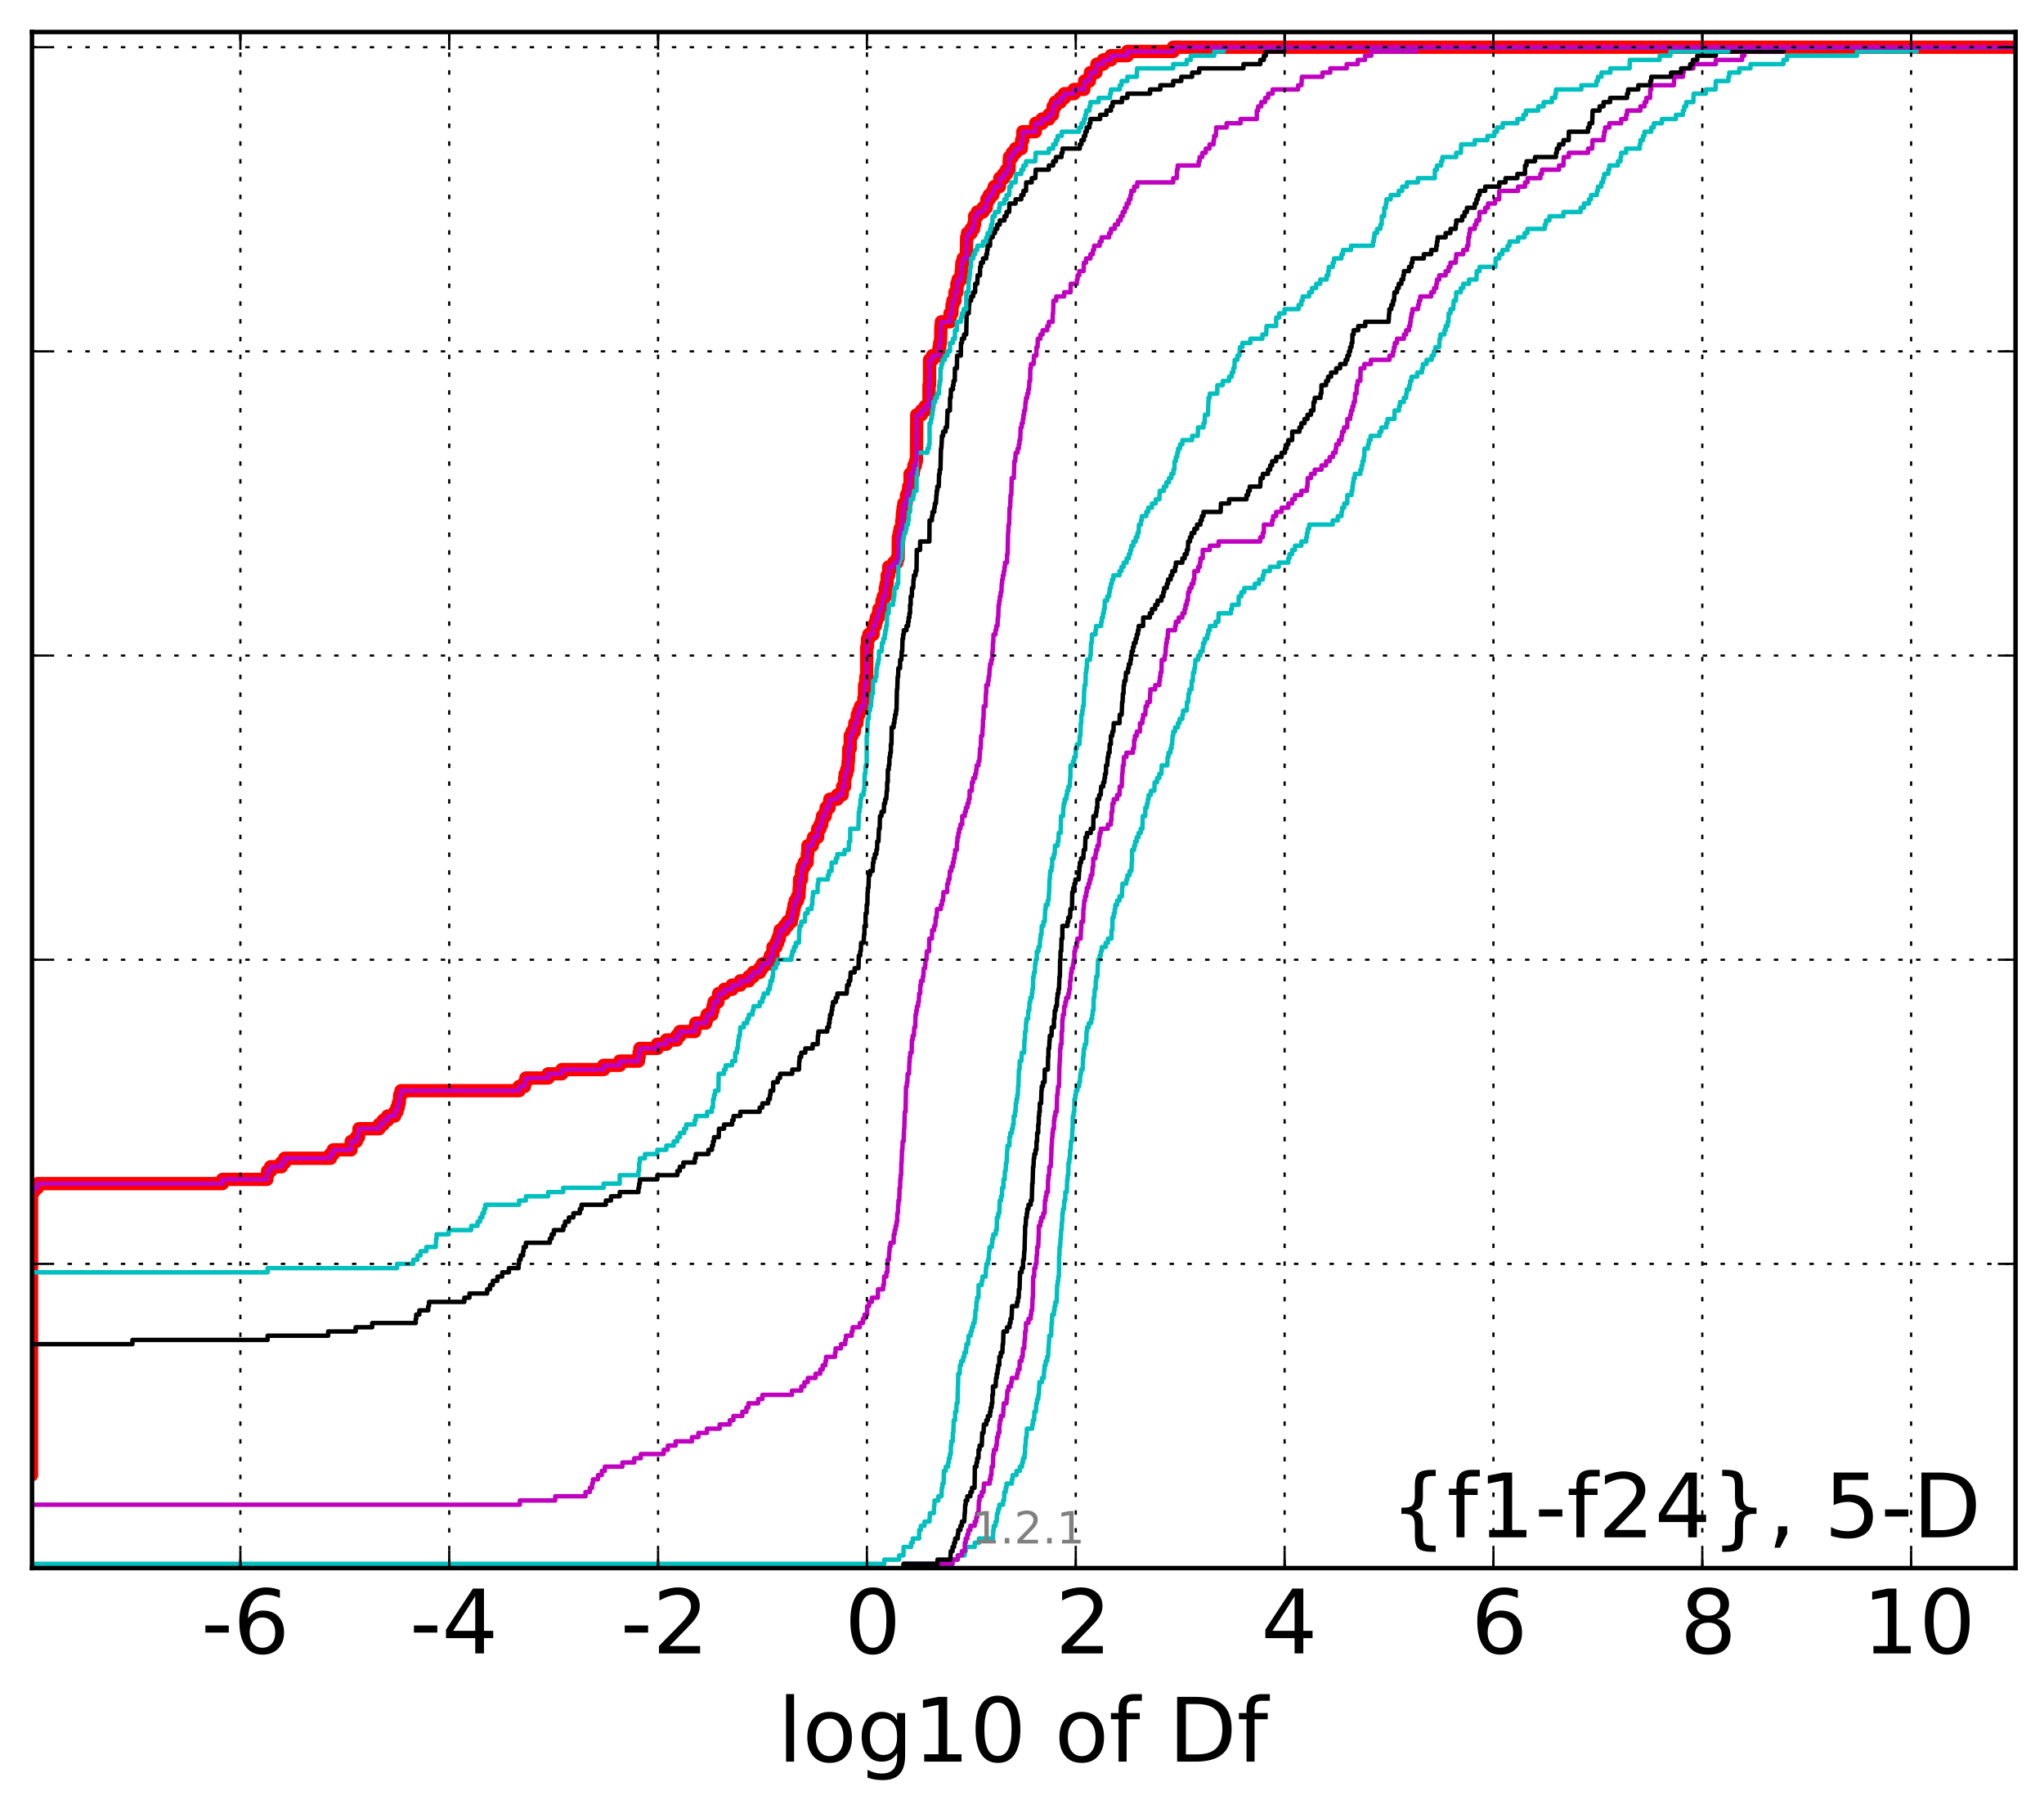 <?xml version="1.0" encoding="utf-8" standalone="no"?>
<!DOCTYPE svg PUBLIC "-//W3C//DTD SVG 1.1//EN"
  "http://www.w3.org/Graphics/SVG/1.1/DTD/svg11.dtd">
<!-- Created with matplotlib (http://matplotlib.org/) -->
<svg height="407pt" version="1.1" viewBox="0 0 460 407" width="460pt" xmlns="http://www.w3.org/2000/svg" xmlns:xlink="http://www.w3.org/1999/xlink">
 <defs>
  <style type="text/css">
*{stroke-linecap:butt;stroke-linejoin:round;}
  </style>
 </defs>
 <g id="figure_1">
  <g id="patch_1">
   <path d="
M0 407.712
L460.8 407.712
L460.8 0
L0 0
z
" style="fill:#ffffff;"/>
  </g>
  <g id="axes_1">
   <g id="patch_2">
    <path d="
M7.2 352.8
L453.6 352.8
L453.6 7.2
L7.2 7.2
z
" style="fill:#ffffff;"/>
   </g>
   <g id="line2d_1">
    <path clip-path="url(#p99b4b0da67)" d="
M-1 332.84
L1.437 332.84
L1.437 331.889
L7.098 331.889
L7.098 268.206
L7.564 268.206
L7.564 267.255
L8.437 267.255
L8.437 266.305
L50.061 266.305
L50.061 265.354
L60.056 265.354
L60.056 264.404
L60.223 264.404
L60.223 263.453
L60.912 263.453
L60.912 262.503
L63.346 262.503
L63.346 261.552
L64.067 261.552
L64.067 260.602
L74.369 260.602
L74.369 259.651
L75.01 259.651
L75.01 258.701
L78.987 258.701
L79.044 256.8
L80.198 256.8
L80.198 255.85
L80.692 255.85
L80.794 253.949
L85.322 253.949
L85.322 252.998
L86.244 252.998
L86.244 252.048
L87.232 252.048
L87.232 251.097
L88.835 251.097
L88.835 250.147
L89.32 250.147
L89.32 249.196
L89.619 249.196
L89.619 248.246
L89.848 248.246
L89.957 246.345
L90.259 246.345
L90.259 245.394
L116.818 245.394
L116.818 244.444
L118.036 244.444
L118.036 243.493
L118.349 243.493
L118.349 242.543
L123.358 242.543
L123.358 241.592
L126.454 241.592
L126.454 240.642
L135.845 240.642
L135.845 239.691
L139.465 239.691
L139.465 238.741
L143.682 238.741
L143.682 237.79
L143.837 237.79
L143.837 236.84
L143.997 236.84
L143.997 235.889
L147.929 235.889
L147.929 234.939
L149.958 234.939
L149.958 233.988
L152.302 233.988
L152.302 233.038
L152.994 233.038
L152.994 232.087
L156.339 232.087
L156.339 231.137
L156.584 231.137
L156.584 230.186
L158.83 230.186
L158.83 229.236
L159.148 229.236
L159.148 228.285
L160.202 228.285
L160.202 227.335
L160.472 227.335
L160.472 226.384
L160.691 226.384
L160.691 225.434
L161.567 225.434
L161.567 224.483
L161.739 224.483
L161.739 223.533
L163.013 223.533
L163.013 222.582
L164.763 222.582
L164.763 221.632
L166.594 221.632
L166.594 220.681
L168.528 220.681
L168.528 219.731
L169.507 219.731
L169.507 218.78
L170.958 218.78
L170.958 217.83
L171.567 217.83
L171.567 216.879
L173.02 216.879
L173.02 215.929
L173.38 215.929
L173.38 214.978
L173.947 214.978
L173.958 213.077
L174.622 213.077
L174.622 212.127
L175.022 212.127
L175.022 211.176
L175.385 211.176
L175.385 210.226
L175.551 210.226
L175.551 209.275
L176.508 209.275
L176.508 208.325
L177.228 208.325
L177.228 207.374
L178.096 207.374
L178.096 206.424
L178.298 206.424
L178.298 205.473
L178.538 205.473
L178.538 204.523
L178.695 204.523
L178.695 203.572
L178.971 203.572
L178.971 202.622
L179.47 202.622
L179.47 201.671
L179.805 201.671
L179.86 199.77
L179.923 199.77
L179.944 197.869
L180.37 197.869
L180.38 195.968
L180.547 195.968
L180.547 195.018
L180.988 195.018
L180.988 194.067
L181.638 194.067
L181.687 192.166
L181.775 192.166
L181.816 190.265
L182.795 190.265
L182.795 189.315
L183.084 189.315
L183.084 188.364
L184.004 188.364
L184.025 186.463
L184.548 186.463
L184.548 185.513
L184.924 185.513
L184.924 184.562
L185.089 184.562
L185.089 183.612
L185.726 183.612
L185.726 182.661
L185.919 182.661
L185.919 181.711
L186.587 181.711
L186.587 180.76
L186.756 180.76
L186.756 179.81
L188.442 179.81
L188.442 178.859
L189.529 178.859
L189.626 176.958
L190.077 176.958
L190.092 175.057
L190.21 175.057
L190.21 174.107
L190.547 174.107
L190.547 173.156
L190.777 173.156
L190.883 171.255
L190.937 171.255
L191.029 168.404
L191.339 168.404
L191.339 165.552
L191.738 165.552
L191.738 164.602
L192.257 164.602
L192.257 163.651
L192.371 163.651
L192.371 162.701
L192.839 162.701
L192.946 160.8
L193.279 160.8
L193.279 159.85
L193.661 159.85
L193.661 158.899
L194.358 158.899
L194.422 156.998
L194.54 156.998
L194.573 154.147
L194.82 154.147
L194.852 152.246
L195.048 152.246
L195.048 145.592
L195.196 145.592
L195.247 143.691
L195.539 143.691
L195.539 142.741
L196.48 142.741
L196.493 140.84
L196.989 140.84
L196.989 139.889
L197.224 139.889
L197.224 138.939
L197.639 138.939
L197.639 137.988
L197.799 137.988
L197.799 137.038
L198.423 137.038
L198.491 135.137
L198.774 135.137
L198.774 134.186
L199.224 134.186
L199.239 132.285
L199.419 132.285
L199.419 131.335
L199.657 131.335
L199.657 129.434
L200.004 129.434
L200.008 127.533
L201.115 127.533
L201.115 126.582
L201.853 126.582
L201.853 125.632
L202.122 125.632
L202.17 120.879
L202.368 120.879
L202.368 119.929
L202.541 119.929
L202.541 118.978
L202.929 118.978
L202.955 117.077
L203.043 117.077
L203.112 115.176
L203.25 115.176
L203.25 114.226
L203.402 114.226
L203.402 113.275
L203.934 113.275
L204.004 111.374
L204.359 111.374
L204.359 110.424
L204.494 110.424
L204.494 109.473
L204.814 109.473
L204.814 106.622
L205.527 106.622
L205.527 105.671
L205.675 105.671
L205.675 104.721
L206.024 104.721
L206.024 103.77
L206.227 103.77
L206.319 93.315
L207.374 93.315
L207.374 92.364
L208.206 92.364
L208.206 91.414
L209.07 91.414
L209.071 86.661
L209.187 86.661
L209.196 80.958
L209.853 80.958
L209.853 80.008
L211.267 80.008
L211.343 78.107
L211.473 78.107
L211.473 77.156
L211.652 77.156
L211.752 73.355
L211.85 73.355
L211.85 72.404
L213.801 72.404
L213.801 70.503
L214.224 70.503
L214.26 68.602
L214.449 68.602
L214.449 67.651
L214.907 67.651
L214.907 65.751
L215.348 65.751
L215.348 63.849
L215.609 63.849
L215.609 62.899
L216.235 62.899
L216.322 60.998
L216.394 60.998
L216.478 59.097
L216.765 59.097
L216.765 58.147
L217.447 58.147
L217.539 53.394
L217.743 53.394
L217.743 52.444
L218.548 52.444
L218.548 51.493
L219.097 51.493
L219.097 50.543
L219.323 50.543
L219.335 48.642
L219.936 48.642
L219.936 47.691
L221.225 47.691
L221.225 46.741
L221.952 46.741
L221.952 45.79
L222.097 45.79
L222.097 44.84
L222.625 44.84
L222.625 43.889
L223.407 43.889
L223.407 42.939
L223.744 42.939
L223.744 41.988
L224.916 41.988
L224.997 40.087
L225.853 40.087
L225.853 39.137
L226.52 39.137
L226.52 38.186
L227.064 38.186
L227.172 35.335
L227.809 35.335
L227.809 34.384
L228.55 34.384
L228.55 33.434
L229.84 33.434
L229.912 31.533
L230.171 31.533
L230.178 29.632
L233.002 29.632
L233.081 27.731
L234.509 27.731
L234.509 26.78
L236.037 26.78
L236.037 25.83
L236.866 25.83
L236.866 24.879
L237.016 24.879
L237.016 23.929
L237.497 23.929
L237.497 22.978
L238.63 22.978
L238.63 22.028
L239.538 22.028
L239.538 21.077
L241.718 21.077
L241.718 20.127
L243.928 20.127
L243.928 19.176
L244.087 19.176
L244.087 18.226
L245.174 18.226
L245.174 17.275
L245.392 17.275
L245.392 16.325
L246.641 16.325
L246.641 15.374
L246.863 15.374
L246.863 14.424
L248.306 14.424
L248.306 13.473
L250.019 13.473
L250.019 12.523
L253.717 12.523
L253.717 11.572
L264.031 11.572
L264.031 10.622
L264.031 10.622
L453.6 10.622
L453.6 10.622" style="fill:none;stroke:#ff0000;stroke-linecap:square;stroke-width:3.0;"/>
   </g>
   <g id="line2d_2">
    <path clip-path="url(#p99b4b0da67)" d="
M203.367 352.8
L203.367 351.85
L214.374 351.85
L214.374 350.899
L215.542 350.899
L215.542 349.949
L217.103 349.949
L217.103 348.998
L217.333 348.998
L217.333 348.048
L219.361 348.048
L219.361 347.097
L220.31 347.097
L220.31 346.147
L223.45 346.147
L223.537 344.246
L223.637 344.246
L223.637 343.295
L224.05 343.295
L224.05 342.345
L224.304 342.345
L224.392 340.444
L224.628 340.444
L224.628 339.493
L224.892 339.493
L224.892 338.543
L225.748 338.543
L225.748 337.592
L225.966 337.592
L226.012 335.691
L226.329 335.691
L226.329 334.741
L226.517 334.741
L226.517 333.79
L227.71 333.79
L227.71 332.84
L227.885 332.84
L227.885 331.889
L228.756 331.889
L228.756 330.939
L229.516 330.939
L229.516 329.988
L230.014 329.988
L230.014 329.038
L230.22 329.038
L230.22 328.087
L230.57 328.087
L230.57 327.137
L230.683 327.137
L230.707 325.236
L230.813 325.236
L230.902 323.335
L231.022 323.335
L231.105 321.434
L232.303 321.434
L232.303 320.483
L232.458 320.483
L232.458 319.533
L232.738 319.533
L232.772 317.632
L233.125 317.632
L233.206 315.731
L233.393 315.731
L233.393 314.78
L233.661 314.78
L233.661 313.83
L233.786 313.83
L233.87 311.929
L233.907 311.929
L233.907 310.978
L234.503 310.978
L234.503 310.028
L234.903 310.028
L234.989 308.127
L235.091 308.127
L235.091 307.176
L235.324 307.176
L235.324 306.226
L235.668 306.226
L235.668 305.275
L235.87 305.275
L235.941 303.374
L235.992 303.374
L236.091 301.473
L236.128 301.473
L236.128 300.523
L236.55 300.523
L236.656 297.671
L236.723 297.671
L236.791 295.77
L237.189 295.77
L237.189 294.82
L237.32 294.82
L237.32 293.869
L237.512 293.869
L237.512 292.919
L237.816 292.919
L237.905 289.117
L238.043 289.117
L238.043 288.166
L238.159 288.166
L238.159 287.216
L238.301 287.216
L238.358 282.463
L238.428 282.463
L238.447 280.562
L238.58 280.562
L238.668 278.661
L238.73 278.661
L238.818 276.76
L238.89 276.76
L238.989 274.859
L239.068 274.859
L239.092 272.958
L239.214 272.958
L239.214 272.008
L239.451 272.008
L239.5 270.107
L239.728 270.107
L239.751 268.206
L240.082 268.206
L240.169 265.354
L240.279 265.354
L240.279 264.404
L240.415 264.404
L240.462 261.552
L240.649 261.552
L240.649 260.602
L240.8 260.602
L240.817 258.701
L240.949 258.701
L241.024 256.8
L241.227 256.8
L241.332 253.949
L241.4 253.949
L241.43 251.097
L241.626 251.097
L241.626 250.147
L241.767 250.147
L241.797 247.295
L241.991 247.295
L241.991 246.345
L242.142 246.345
L242.142 245.394
L242.465 245.394
L242.465 244.444
L242.857 244.444
L242.857 243.493
L243.032 243.493
L243.142 241.592
L243.31 241.592
L243.31 240.642
L243.655 240.642
L243.76 237.79
L243.831 237.79
L243.93 235.889
L244.13 235.889
L244.13 234.939
L244.435 234.939
L244.527 232.087
L244.643 232.087
L244.643 231.137
L245.043 231.137
L245.043 230.186
L245.573 230.186
L245.573 229.236
L245.797 229.236
L245.797 228.285
L245.92 228.285
L245.92 227.335
L246.102 227.335
L246.126 224.483
L246.284 224.483
L246.364 222.582
L246.572 222.582
L246.603 220.681
L246.704 220.681
L246.704 219.731
L246.965 219.731
L247.073 216.879
L247.098 216.879
L247.098 215.929
L247.479 215.929
L247.479 214.978
L247.73 214.978
L247.73 214.028
L247.958 214.028
L247.958 213.077
L248.825 213.077
L248.825 212.127
L249.345 212.127
L249.345 211.176
L250.125 211.176
L250.146 209.275
L250.325 209.275
L250.376 206.424
L250.645 206.424
L250.645 205.473
L250.868 205.473
L250.868 204.523
L251.005 204.523
L251.005 203.572
L251.416 203.572
L251.416 202.622
L251.934 202.622
L251.934 201.671
L252.486 201.671
L252.54 199.77
L252.61 199.77
L252.61 198.82
L253.483 198.82
L253.483 197.869
L253.716 197.869
L253.716 196.919
L254.204 196.919
L254.204 195.968
L254.621 195.968
L254.691 194.067
L254.745 194.067
L254.779 191.216
L255.23 191.216
L255.23 190.265
L255.462 190.265
L255.462 189.315
L255.828 189.315
L255.828 188.364
L256.23 188.364
L256.23 187.414
L256.725 187.414
L256.725 186.463
L257.102 186.463
L257.168 183.612
L257.722 183.612
L257.751 181.711
L258.121 181.711
L258.121 180.76
L258.314 180.76
L258.314 179.81
L258.497 179.81
L258.497 178.859
L259.006 178.859
L259.006 177.909
L259.784 177.909
L259.849 176.008
L260.401 176.008
L260.401 175.057
L260.904 175.057
L260.904 174.107
L261.377 174.107
L261.443 172.206
L262.694 172.206
L262.775 170.305
L262.965 170.305
L262.965 169.354
L263.414 169.354
L263.414 168.404
L263.667 168.404
L263.667 167.453
L263.789 167.453
L263.883 165.552
L264.04 165.552
L264.04 164.602
L264.456 164.602
L264.456 163.651
L265.086 163.651
L265.086 162.701
L265.462 162.701
L265.462 161.75
L266.081 161.75
L266.081 160.8
L266.266 160.8
L266.266 159.85
L267.09 159.85
L267.129 157.949
L267.392 157.949
L267.481 156.048
L267.699 156.048
L267.699 155.097
L268.161 155.097
L268.19 153.196
L268.445 153.196
L268.504 151.295
L268.791 151.295
L268.791 150.345
L268.933 150.345
L269.028 148.444
L269.651 148.444
L269.651 147.493
L270.131 147.493
L270.131 146.543
L270.668 146.543
L270.668 145.592
L270.783 145.592
L270.783 144.642
L271.128 144.642
L271.128 143.691
L271.703 143.691
L271.703 142.741
L271.925 142.741
L271.925 141.79
L272.269 141.79
L272.269 140.84
L273.563 140.84
L273.563 139.889
L274.201 139.889
L274.247 137.988
L277.042 137.988
L277.042 137.038
L277.256 137.038
L277.256 136.087
L278.75 136.087
L278.777 134.186
L279.353 134.186
L279.353 133.236
L280.018 133.236
L280.018 132.285
L282.391 132.285
L282.391 131.335
L283.356 131.335
L283.356 130.384
L284.197 130.384
L284.197 129.434
L284.439 129.434
L284.439 128.483
L285.773 128.483
L285.773 127.533
L287.79 127.533
L287.79 126.582
L289.935 126.582
L289.935 125.632
L290.193 125.632
L290.193 124.681
L290.792 124.681
L290.792 123.731
L291.442 123.731
L291.442 122.78
L292.872 122.78
L292.872 121.83
L293.959 121.83
L293.959 120.879
L294.123 120.879
L294.123 119.929
L294.306 119.929
L294.306 118.978
L294.63 118.978
L294.63 118.028
L299.936 118.028
L299.936 117.077
L301.071 117.077
L301.071 116.127
L301.907 116.127
L301.907 115.176
L302.042 115.176
L302.042 114.226
L302.523 114.226
L302.523 113.275
L303.202 113.275
L303.223 111.374
L304.167 111.374
L304.167 110.424
L304.357 110.424
L304.357 109.473
L304.479 109.473
L304.479 108.523
L304.633 108.523
L304.633 107.572
L304.906 107.572
L304.906 106.622
L306.147 106.622
L306.147 105.671
L306.422 105.671
L306.422 104.721
L306.619 104.721
L306.619 103.77
L306.913 103.77
L306.913 102.82
L307.037 102.82
L307.072 100.919
L307.869 100.919
L307.869 99.968
L308.074 99.968
L308.074 99.018
L308.451 99.018
L308.451 98.067
L310.47 98.067
L310.47 97.117
L310.891 97.117
L310.891 96.166
L311.979 96.166
L311.979 95.216
L312.253 95.216
L312.253 94.265
L313.829 94.265
L313.837 92.364
L314.848 92.364
L314.848 91.414
L315.05 91.414
L315.05 90.463
L315.92 90.463
L315.92 89.513
L316.446 89.513
L316.446 88.562
L316.596 88.562
L316.596 87.612
L317.163 87.612
L317.163 86.661
L317.354 86.661
L317.354 85.711
L317.65 85.711
L317.65 84.76
L318.941 84.76
L318.941 83.81
L320.017 83.81
L320.017 82.859
L320.22 82.859
L320.22 81.909
L321.052 81.909
L321.052 80.958
L322.201 80.958
L322.201 80.008
L322.693 80.008
L322.693 79.057
L323.045 79.057
L323.045 78.107
L323.89 78.107
L323.988 76.206
L324.158 76.206
L324.158 75.255
L325.069 75.255
L325.069 74.305
L325.351 74.305
L325.351 73.355
L325.787 73.355
L325.787 72.404
L326.003 72.404
L326.016 70.503
L326.428 70.503
L326.428 69.552
L327.054 69.552
L327.154 67.651
L327.653 67.651
L327.721 65.751
L328.757 65.751
L328.757 64.8
L329.293 64.8
L329.293 63.849
L330.599 63.849
L330.599 62.899
L332.272 62.899
L332.347 60.998
L332.974 60.998
L332.974 60.047
L336.551 60.047
L336.598 58.147
L337.412 58.147
L337.412 57.196
L338.11 57.196
L338.11 56.245
L339.273 56.245
L339.273 55.295
L339.71 55.295
L339.71 54.345
L341.644 54.345
L341.644 53.394
L343.099 53.394
L343.099 52.444
L343.747 52.444
L343.747 51.493
L347.659 51.493
L347.659 50.543
L347.929 50.543
L347.929 49.592
L348.7 49.592
L348.7 48.642
L351.852 48.642
L351.852 47.691
L355.717 47.691
L355.717 46.741
L356.459 46.741
L356.459 45.79
L357.595 45.79
L357.595 44.84
L358.062 44.84
L358.062 43.889
L359.379 43.889
L359.379 42.939
L359.63 42.939
L359.63 41.988
L360.378 41.988
L360.378 41.038
L360.78 41.038
L360.78 40.087
L361.028 40.087
L361.028 39.137
L361.941 39.137
L361.941 38.186
L362.177 38.186
L362.177 37.236
L364.112 37.236
L364.112 36.285
L364.704 36.285
L364.704 35.335
L364.848 35.335
L364.848 34.384
L365.953 34.384
L365.953 33.434
L369.01 33.434
L369.01 32.483
L369.168 32.483
L369.168 31.533
L369.747 31.533
L369.747 30.582
L370.08 30.582
L370.08 29.632
L371.62 29.632
L371.62 28.681
L372.192 28.681
L372.192 27.731
L374.003 27.731
L374.003 26.78
L377.168 26.78
L377.168 25.83
L378.738 25.83
L378.738 24.879
L379.026 24.879
L379.026 23.929
L379.485 23.929
L379.485 22.978
L381.083 22.978
L381.156 21.077
L383.923 21.077
L383.923 20.127
L386.07 20.127
L386.137 18.226
L388.98 18.226
L388.98 17.275
L389.167 17.275
L389.167 16.325
L391.423 16.325
L391.423 15.374
L393.941 15.374
L393.941 14.424
L401.354 14.424
L401.354 13.473
L402.177 13.473
L402.177 12.523
L417.913 12.523
L417.913 11.572
L431.337 11.572
L431.337 10.622
L431.337 10.622
L453.6 10.622
L453.6 10.622" style="fill:none;stroke:#00bfbf;stroke-linecap:square;"/>
   </g>
   <g id="line2d_3">
    <path clip-path="url(#p99b4b0da67)" d="
M203.367 352.8
L203.367 351.85
L214.374 351.85
L214.374 350.899
L215.542 350.899
L215.542 349.949
L216.469 349.949
L216.469 348.998
L217.103 348.998
L217.137 347.097
L217.333 347.097
L217.333 346.147
L217.701 346.147
L217.701 345.196
L217.949 345.196
L217.949 344.246
L218.387 344.246
L218.387 343.295
L219.361 343.295
L219.361 342.345
L219.697 342.345
L219.697 341.394
L219.926 341.394
L219.926 340.444
L220.21 340.444
L220.31 337.592
L220.456 337.592
L220.456 336.642
L220.948 336.642
L220.948 335.691
L221.352 335.691
L221.428 333.79
L222.734 333.79
L222.734 332.84
L222.948 332.84
L222.948 331.889
L223.111 331.889
L223.172 329.988
L223.465 329.988
L223.537 327.137
L223.682 327.137
L223.682 326.186
L224.157 326.186
L224.157 325.236
L224.304 325.236
L224.392 323.335
L224.628 323.335
L224.628 322.384
L224.892 322.384
L224.906 320.483
L225.038 320.483
L225.038 319.533
L225.225 319.533
L225.225 318.582
L225.748 318.582
L225.833 316.681
L225.886 316.681
L225.886 315.731
L226.517 315.731
L226.517 314.78
L226.629 314.78
L226.698 312.879
L226.99 312.879
L226.99 311.929
L227.553 311.929
L227.553 310.978
L227.71 310.978
L227.71 310.028
L228.883 310.028
L228.883 309.077
L229.082 309.077
L229.082 308.127
L229.457 308.127
L229.475 306.226
L229.915 306.226
L229.915 305.275
L230.142 305.275
L230.22 303.374
L230.505 303.374
L230.57 301.473
L230.683 301.473
L230.707 299.572
L230.864 299.572
L230.902 297.671
L231.459 297.671
L231.459 296.721
L231.965 296.721
L231.965 295.77
L232.087 295.77
L232.087 294.82
L232.279 294.82
L232.383 291.968
L232.458 291.968
L232.527 287.216
L232.738 287.216
L232.772 285.315
L233.038 285.315
L233.038 284.364
L233.249 284.364
L233.283 282.463
L233.393 282.463
L233.413 280.562
L233.652 280.562
L233.757 277.711
L233.786 277.711
L233.792 275.81
L234.116 275.81
L234.116 274.859
L234.343 274.859
L234.343 273.909
L234.787 273.909
L234.787 272.958
L235.091 272.958
L235.166 270.107
L235.324 270.107
L235.324 269.156
L235.498 269.156
L235.498 268.206
L235.826 268.206
L235.87 265.354
L235.941 265.354
L235.941 264.404
L236.112 264.404
L236.153 262.503
L236.457 262.503
L236.55 260.602
L236.569 260.602
L236.656 257.75
L236.689 257.75
L236.791 255.85
L236.857 255.85
L236.857 254.899
L236.97 254.899
L236.97 253.949
L237.189 253.949
L237.196 252.048
L237.32 252.048
L237.32 251.097
L237.512 251.097
L237.512 250.147
L237.816 250.147
L237.905 246.345
L238.011 246.345
L238.114 244.444
L238.327 244.444
L238.428 239.691
L238.447 239.691
L238.545 237.79
L238.569 237.79
L238.58 235.889
L238.701 235.889
L238.701 234.939
L238.898 234.939
L238.937 232.087
L239.041 232.087
L239.092 229.236
L239.203 229.236
L239.203 228.285
L239.451 228.285
L239.5 226.384
L239.751 226.384
L239.751 225.434
L239.943 225.434
L239.943 224.483
L240.434 224.483
L240.434 223.533
L240.618 223.533
L240.618 222.582
L240.794 222.582
L240.817 220.681
L240.953 220.681
L241.028 218.78
L241.192 218.78
L241.192 217.83
L241.495 217.83
L241.495 216.879
L241.626 216.879
L241.626 215.929
L241.791 215.929
L241.797 214.028
L241.991 214.028
L241.991 213.077
L242.346 213.077
L242.346 212.127
L242.465 212.127
L242.465 211.176
L243.198 211.176
L243.27 209.275
L243.31 209.275
L243.387 207.374
L243.76 207.374
L243.817 204.523
L243.904 204.523
L244.009 202.622
L244.193 202.622
L244.193 201.671
L244.453 201.671
L244.453 200.721
L244.578 200.721
L244.578 199.77
L244.95 199.77
L244.95 198.82
L245.227 198.82
L245.227 197.869
L245.468 197.869
L245.468 196.919
L245.797 196.919
L245.892 195.018
L246.026 195.018
L246.033 193.117
L246.531 193.117
L246.531 192.166
L246.665 192.166
L246.665 191.216
L246.965 191.216
L246.965 190.265
L247.286 190.265
L247.375 188.364
L247.479 188.364
L247.479 187.414
L247.73 187.414
L247.73 186.463
L249.317 186.463
L249.317 185.513
L250.004 185.513
L250.004 184.562
L250.125 184.562
L250.146 182.661
L250.325 182.661
L250.364 180.76
L250.645 180.76
L250.645 179.81
L251.416 179.81
L251.416 178.859
L251.947 178.859
L251.997 176.958
L252.449 176.958
L252.54 174.107
L252.61 174.107
L252.707 172.206
L252.895 172.206
L252.943 170.305
L253.499 170.305
L253.499 169.354
L254.965 169.354
L254.965 168.404
L255.213 168.404
L255.23 166.503
L255.416 166.503
L255.416 165.552
L255.837 165.552
L255.837 164.602
L256.555 164.602
L256.555 162.701
L257.102 162.701
L257.102 161.75
L257.253 161.75
L257.253 160.8
L257.751 160.8
L257.824 158.899
L258.181 158.899
L258.181 157.949
L258.772 157.949
L258.842 156.048
L258.89 156.048
L258.89 155.097
L259.977 155.097
L259.977 154.147
L260.904 154.147
L260.904 153.196
L261.041 153.196
L261.041 152.246
L261.168 152.246
L261.168 151.295
L261.376 151.295
L261.443 148.444
L262.105 148.444
L262.105 147.493
L262.266 147.493
L262.361 145.592
L262.425 145.592
L262.425 144.642
L262.595 144.642
L262.595 143.691
L262.775 143.691
L262.867 141.79
L264.456 141.79
L264.456 140.84
L264.624 140.84
L264.624 139.889
L265.267 139.889
L265.267 138.939
L266.096 138.939
L266.096 137.988
L266.588 137.988
L266.588 137.038
L266.794 137.038
L266.794 136.087
L267.09 136.087
L267.09 135.137
L267.332 135.137
L267.392 133.236
L267.699 133.236
L267.699 132.285
L268.161 132.285
L268.161 131.335
L268.581 131.335
L268.581 130.384
L268.784 130.384
L268.791 128.483
L269.633 128.483
L269.633 127.533
L270.039 127.533
L270.039 126.582
L270.165 126.582
L270.165 125.632
L270.668 125.632
L270.674 123.731
L272.269 123.731
L272.269 122.78
L274.247 122.78
L274.247 121.83
L283.614 121.83
L283.614 120.879
L284.197 120.879
L284.197 119.929
L284.42 119.929
L284.439 118.028
L286.285 118.028
L286.285 117.077
L286.504 117.077
L286.504 116.127
L287.193 116.127
L287.193 115.176
L288.427 115.176
L288.427 114.226
L289.935 114.226
L289.935 113.275
L290.792 113.275
L290.792 112.325
L291.442 112.325
L291.442 111.374
L292.872 111.374
L292.872 110.424
L294.123 110.424
L294.123 109.473
L294.255 109.473
L294.306 107.572
L295.029 107.572
L295.029 106.622
L295.878 106.622
L295.878 105.671
L297.4 105.671
L297.4 104.721
L298.435 104.721
L298.435 103.77
L299.24 103.77
L299.24 102.82
L299.992 102.82
L299.992 101.869
L300.587 101.869
L300.587 100.919
L300.711 100.919
L300.711 99.968
L301.337 99.968
L301.337 99.018
L301.907 99.018
L301.907 98.067
L302.042 98.067
L302.042 97.117
L302.473 97.117
L302.473 96.166
L303.202 96.166
L303.223 94.265
L303.855 94.265
L303.855 93.315
L304.06 93.315
L304.06 92.364
L304.359 92.364
L304.359 91.414
L304.633 91.414
L304.633 90.463
L304.906 90.463
L304.951 88.562
L305.284 88.562
L305.332 86.661
L305.546 86.661
L305.546 85.711
L306.147 85.711
L306.21 82.859
L307.037 82.859
L307.037 81.909
L308.514 81.909
L308.514 80.958
L312.706 80.958
L312.706 80.008
L313.49 80.008
L313.49 79.057
L313.707 79.057
L313.707 78.107
L313.897 78.107
L313.897 77.156
L314.401 77.156
L314.401 76.206
L315.952 76.206
L315.952 75.255
L316.446 75.255
L316.446 74.305
L317.1 74.305
L317.1 73.355
L317.365 73.355
L317.365 72.404
L317.486 72.404
L317.486 71.454
L317.65 71.454
L317.65 70.503
L317.871 70.503
L317.871 69.552
L319.121 69.552
L319.121 68.602
L319.343 68.602
L319.343 67.651
L319.627 67.651
L319.627 66.701
L322.087 66.701
L322.087 65.751
L322.731 65.751
L322.731 64.8
L323.234 64.8
L323.234 63.849
L323.387 63.849
L323.387 62.899
L323.903 62.899
L323.903 61.949
L325.341 61.949
L325.341 60.998
L326.016 60.998
L326.016 60.047
L326.428 60.047
L326.428 59.097
L327.601 59.097
L327.601 58.147
L327.721 58.147
L327.721 57.196
L329.293 57.196
L329.293 56.245
L330.152 56.245
L330.152 55.295
L330.428 55.295
L330.463 53.394
L330.657 53.394
L330.657 52.444
L330.809 52.444
L330.809 51.493
L331.893 51.493
L331.893 50.543
L332.272 50.543
L332.272 49.592
L332.902 49.592
L332.974 47.691
L334.248 47.691
L334.248 46.741
L334.867 46.741
L334.867 45.79
L336.46 45.79
L336.46 44.84
L337.391 44.84
L337.412 42.939
L341.644 42.939
L341.644 41.988
L343.214 41.988
L343.214 41.038
L343.771 41.038
L343.771 40.087
L346.662 40.087
L346.662 39.137
L347.018 39.137
L347.018 38.186
L350.862 38.186
L350.862 37.236
L351.852 37.236
L351.916 35.335
L353.054 35.335
L353.054 34.384
L357.393 34.384
L357.393 33.434
L358.318 33.434
L358.399 31.533
L360.883 31.533
L360.883 30.582
L361.028 30.582
L361.028 29.632
L361.22 29.632
L361.22 28.681
L362.177 28.681
L362.177 27.731
L364.848 27.731
L364.848 26.78
L365.953 26.78
L365.953 25.83
L366.167 25.83
L366.167 24.879
L369.168 24.879
L369.168 23.929
L370.115 23.929
L370.115 22.978
L370.507 22.978
L370.507 22.028
L371.356 22.028
L371.391 20.127
L371.62 20.127
L371.62 19.176
L376.692 19.176
L376.787 17.275
L378.738 17.275
L378.738 16.325
L378.911 16.325
L378.911 15.374
L381.083 15.374
L381.083 14.424
L386.137 14.424
L386.137 13.473
L392.067 13.473
L392.067 12.523
L392.566 12.523
L392.566 11.572
L401.354 11.572
L401.354 10.622
L401.354 10.622
L453.6 10.622
L453.6 10.622" style="fill:none;stroke:#bf00bf;stroke-linecap:square;"/>
   </g>
   <g id="line2d_4">
    <path clip-path="url(#p99b4b0da67)" d="
M203.367 352.8
L203.367 351.85
L210.985 351.85
L210.985 350.899
L213.868 350.899
L213.974 348.998
L214.374 348.998
L214.374 348.048
L214.715 348.048
L214.715 347.097
L214.957 347.097
L214.957 346.147
L215.542 346.147
L215.542 345.196
L215.654 345.196
L215.654 344.246
L216.142 344.246
L216.142 343.295
L216.469 343.295
L216.469 342.345
L216.999 342.345
L217.103 340.444
L217.137 340.444
L217.222 338.543
L217.333 338.543
L217.333 337.592
L217.701 337.592
L217.701 336.642
L218.387 336.642
L218.387 335.691
L218.74 335.691
L218.74 334.741
L219.328 334.741
L219.394 329.988
L219.753 329.988
L219.753 329.038
L219.926 329.038
L219.926 328.087
L220.21 328.087
L220.227 326.186
L220.456 326.186
L220.456 325.236
L220.948 325.236
L221.045 322.384
L221.34 322.384
L221.428 320.483
L221.978 320.483
L221.978 319.533
L222.321 319.533
L222.321 318.582
L222.798 318.582
L222.798 317.632
L222.948 317.632
L222.948 316.681
L223.172 316.681
L223.172 315.731
L223.317 315.731
L223.33 313.83
L223.465 313.83
L223.468 311.929
L224.065 311.929
L224.157 310.028
L224.304 310.028
L224.304 309.077
L224.497 309.077
L224.497 308.127
L224.628 308.127
L224.628 307.176
L224.892 307.176
L224.906 305.275
L225.225 305.275
L225.225 304.325
L225.581 304.325
L225.659 302.424
L225.746 302.424
L225.833 299.572
L226.629 299.572
L226.629 298.622
L227.205 298.622
L227.205 297.671
L227.408 297.671
L227.408 296.721
L227.654 296.721
L227.764 293.869
L228.883 293.869
L228.883 292.919
L229.082 292.919
L229.082 291.968
L229.269 291.968
L229.304 290.067
L229.45 290.067
L229.554 286.265
L229.915 286.265
L229.915 285.315
L230.22 285.315
L230.263 283.414
L230.433 283.414
L230.502 281.513
L230.57 281.513
L230.672 277.711
L230.691 277.711
L230.707 275.81
L230.827 275.81
L230.902 273.909
L231.076 273.909
L231.076 272.958
L231.189 272.958
L231.189 272.008
L231.459 272.008
L231.459 271.057
L231.965 271.057
L231.965 270.107
L232.203 270.107
L232.303 266.305
L232.383 266.305
L232.492 262.503
L232.587 262.503
L232.654 260.602
L232.772 260.602
L232.772 259.651
L233.038 259.651
L233.038 258.701
L233.249 258.701
L233.263 256.8
L233.393 256.8
L233.413 254.899
L233.643 254.899
L233.652 252.998
L233.757 252.998
L233.792 251.097
L233.877 251.097
L233.877 250.147
L234.002 250.147
L234.005 248.246
L234.299 248.246
L234.378 245.394
L234.433 245.394
L234.433 244.444
L234.707 244.444
L234.707 243.493
L235.08 243.493
L235.126 240.642
L235.826 240.642
L235.87 237.79
L235.941 237.79
L235.954 235.889
L236.112 235.889
L236.193 233.988
L236.257 233.988
L236.257 233.038
L236.646 233.038
L236.689 231.137
L237.189 231.137
L237.196 229.236
L237.32 229.236
L237.372 227.335
L237.612 227.335
L237.612 226.384
L237.855 226.384
L237.905 224.483
L238.002 224.483
L238.002 223.533
L238.195 223.533
L238.195 222.582
L238.327 222.582
L238.428 219.731
L238.526 219.731
L238.58 215.929
L238.655 215.929
L238.677 214.028
L238.827 214.028
L238.893 211.176
L239.082 211.176
L239.092 208.325
L240.236 208.325
L240.236 207.374
L240.434 207.374
L240.434 206.424
L240.817 206.424
L240.891 204.523
L241.24 204.523
L241.318 200.721
L241.532 200.721
L241.532 199.77
L241.791 199.77
L241.791 198.82
L242.017 198.82
L242.017 197.869
L242.75 197.869
L242.855 195.968
L242.911 195.968
L242.911 195.018
L243.025 195.018
L243.025 194.067
L243.31 194.067
L243.31 193.117
L243.803 193.117
L243.901 191.216
L244.193 191.216
L244.289 188.364
L244.624 188.364
L244.624 187.414
L245.468 187.414
L245.468 186.463
L246.033 186.463
L246.085 183.612
L246.665 183.612
L246.665 182.661
L246.807 182.661
L246.807 181.711
L246.953 181.711
L246.965 179.81
L247.375 179.81
L247.375 178.859
L247.713 178.859
L247.814 176.958
L248.278 176.958
L248.278 176.008
L248.553 176.008
L248.553 175.057
L248.682 175.057
L248.682 174.107
L248.891 174.107
L248.915 172.206
L249.187 172.206
L249.292 170.305
L249.442 170.305
L249.442 169.354
L249.707 169.354
L249.74 167.453
L249.99 167.453
L250.004 165.552
L250.325 165.552
L250.325 164.602
L250.574 164.602
L250.645 162.701
L251.947 162.701
L251.997 160.8
L252.431 160.8
L252.54 157.949
L252.64 157.949
L252.707 156.048
L252.847 156.048
L252.895 154.147
L253.024 154.147
L253.024 153.196
L253.308 153.196
L253.4 151.295
L253.865 151.295
L253.865 150.345
L254.045 150.345
L254.045 149.394
L254.396 149.394
L254.396 148.444
L254.54 148.444
L254.54 147.493
L254.691 147.493
L254.691 146.543
L254.965 146.543
L254.965 145.592
L255.177 145.592
L255.177 144.642
L255.573 144.642
L255.573 143.691
L255.825 143.691
L255.825 142.741
L256.09 142.741
L256.09 141.79
L256.261 141.79
L256.261 140.84
L257.257 140.84
L257.279 138.939
L258.772 138.939
L258.772 137.988
L259.248 137.988
L259.248 137.038
L259.977 137.038
L259.977 136.087
L260.501 136.087
L260.501 135.137
L261.377 135.137
L261.377 134.186
L261.8 134.186
L261.8 133.236
L261.989 133.236
L261.989 132.285
L262.595 132.285
L262.595 131.335
L262.867 131.335
L262.867 130.384
L263.459 130.384
L263.459 129.434
L263.819 129.434
L263.819 128.483
L264.456 128.483
L264.456 127.533
L264.624 127.533
L264.624 126.582
L266.096 126.582
L266.096 125.632
L266.617 125.632
L266.617 124.681
L267.09 124.681
L267.09 123.731
L267.332 123.731
L267.392 121.83
L267.804 121.83
L267.804 120.879
L268.161 120.879
L268.161 119.929
L268.784 119.929
L268.784 118.978
L269.396 118.978
L269.396 118.028
L270.16 118.028
L270.16 117.077
L270.471 117.077
L270.471 116.127
L270.84 116.127
L270.84 115.176
L274.706 115.176
L274.775 113.275
L276.605 113.275
L276.605 112.325
L280.528 112.325
L280.528 111.374
L280.895 111.374
L280.895 110.424
L281.249 110.424
L281.249 109.473
L283.614 109.473
L283.71 107.572
L284.197 107.572
L284.197 106.622
L285.366 106.622
L285.366 105.671
L285.849 105.671
L285.849 104.721
L286.285 104.721
L286.285 103.77
L287.193 103.77
L287.193 102.82
L288.427 102.82
L288.427 101.869
L289.182 101.869
L289.182 100.919
L289.557 100.919
L289.557 99.968
L289.935 99.968
L289.935 99.018
L290.792 99.018
L290.82 97.117
L292.444 97.117
L292.444 96.166
L292.872 96.166
L292.872 95.216
L293.584 95.216
L293.584 94.265
L294.255 94.265
L294.255 93.315
L295.029 93.315
L295.029 92.364
L295.574 92.364
L295.618 90.463
L295.878 90.463
L295.878 89.513
L297.185 89.513
L297.185 88.562
L297.371 88.562
L297.39 86.661
L298.435 86.661
L298.435 85.711
L298.896 85.711
L298.896 84.76
L299.561 84.76
L299.561 83.81
L300.711 83.81
L300.711 82.859
L301.605 82.859
L301.605 81.909
L302.832 81.909
L302.832 80.958
L303.223 80.958
L303.223 80.008
L303.593 80.008
L303.593 79.057
L303.855 79.057
L303.855 78.107
L304.157 78.107
L304.157 77.156
L304.351 77.156
L304.359 75.255
L304.633 75.255
L304.633 74.305
L305.671 74.305
L305.671 73.355
L307.248 73.355
L307.248 72.404
L312.51 72.404
L312.617 70.503
L312.673 70.503
L312.673 69.552
L313.113 69.552
L313.113 68.602
L313.49 68.602
L313.49 67.651
L313.729 67.651
L313.827 65.751
L314.401 65.751
L314.401 64.8
L314.784 64.8
L314.784 63.849
L315.386 63.849
L315.386 62.899
L315.793 62.899
L315.793 61.949
L315.952 61.949
L315.952 60.998
L317.1 60.998
L317.1 60.047
L317.65 60.047
L317.65 59.097
L317.871 59.097
L317.871 58.147
L320.425 58.147
L320.425 57.196
L322.087 57.196
L322.087 56.245
L323.234 56.245
L323.234 55.295
L323.387 55.295
L323.387 54.345
L323.527 54.345
L323.527 53.394
L325.341 53.394
L325.341 52.444
L326.428 52.444
L326.428 51.493
L327.601 51.493
L327.601 50.543
L327.721 50.543
L327.721 49.592
L329.061 49.592
L329.061 48.642
L329.612 48.642
L329.612 47.691
L330.134 47.691
L330.134 46.741
L331.893 46.741
L331.893 45.79
L332.272 45.79
L332.272 44.84
L332.588 44.84
L332.588 43.889
L332.974 43.889
L332.974 42.939
L334.248 42.939
L334.248 41.988
L337.412 41.988
L337.412 41.038
L338.812 41.038
L338.812 40.087
L341.484 40.087
L341.484 39.137
L343.19 39.137
L343.214 37.236
L343.546 37.236
L343.546 36.285
L345.456 36.285
L345.456 35.335
L350.173 35.335
L350.173 34.384
L350.361 34.384
L350.361 33.434
L350.862 33.434
L350.862 32.483
L351.852 32.483
L351.852 31.533
L353.04 31.533
L353.054 29.632
L357.393 29.632
L357.393 28.681
L357.72 28.681
L357.72 27.731
L358.318 27.731
L358.427 24.879
L359.985 24.879
L359.985 23.929
L360.879 23.929
L360.879 22.978
L362.352 22.978
L362.352 22.028
L366.167 22.028
L366.167 21.077
L366.408 21.077
L366.408 20.127
L368.693 20.127
L368.693 19.176
L371.391 19.176
L371.391 18.226
L371.62 18.226
L371.62 17.275
L376.07 17.275
L376.07 16.325
L378.335 16.325
L378.335 15.374
L380.38 15.374
L380.38 14.424
L380.983 14.424
L380.983 13.473
L381.97 13.473
L381.97 12.523
L386.137 12.523
L386.137 11.572
L401.354 11.572
L401.354 10.622
L401.354 10.622
L453.6 10.622
L453.6 10.622" style="fill:none;stroke:#000000;stroke-linecap:square;"/>
   </g>
   <g id="line2d_5">
    <path clip-path="url(#p99b4b0da67)" d="
M7.098 352.8
L7.098 351.85
L199.014 351.85
L199.014 350.899
L202.347 350.899
L202.347 349.949
L203.313 349.949
L203.367 348.048
L205.042 348.048
L205.042 347.097
L205.419 347.097
L205.419 346.147
L206.851 346.147
L206.861 344.246
L207.233 344.246
L207.233 343.295
L208.054 343.295
L208.054 342.345
L209.176 342.345
L209.285 340.444
L210.16 340.444
L210.227 338.543
L210.315 338.543
L210.315 337.592
L211.17 337.592
L211.17 336.642
L211.872 336.642
L211.961 334.741
L212.094 334.741
L212.094 333.79
L212.367 333.79
L212.42 330.939
L212.843 330.939
L212.843 329.988
L213.374 329.988
L213.374 329.038
L213.541 329.038
L213.541 328.087
L213.78 328.087
L213.78 327.137
L213.974 327.137
L213.995 325.236
L214.093 325.236
L214.093 324.285
L214.42 324.285
L214.434 322.384
L214.539 322.384
L214.641 319.533
L214.943 319.533
L214.957 317.632
L215.226 317.632
L215.275 315.731
L215.488 315.731
L215.576 311.929
L215.603 311.929
L215.649 309.077
L215.982 309.077
L216.04 307.176
L216.304 307.176
L216.304 306.226
L216.767 306.226
L216.767 305.275
L217.022 305.275
L217.022 304.325
L217.377 304.325
L217.377 303.374
L217.49 303.374
L217.49 302.424
L217.877 302.424
L217.981 300.523
L218.448 300.523
L218.448 299.572
L218.72 299.572
L218.72 298.622
L218.999 298.622
L218.999 297.671
L219.328 297.671
L219.328 296.721
L219.459 296.721
L219.531 294.82
L219.692 294.82
L219.753 292.919
L219.881 292.919
L219.881 291.968
L220.21 291.968
L220.234 289.117
L220.948 289.117
L220.948 288.166
L221.108 288.166
L221.108 287.216
L221.82 287.216
L221.882 285.315
L221.978 285.315
L221.978 284.364
L222.324 284.364
L222.324 283.414
L222.5 283.414
L222.599 281.513
L222.689 281.513
L222.689 280.562
L223.218 280.562
L223.218 279.612
L223.33 279.612
L223.33 278.661
L223.543 278.661
L223.543 277.711
L224.11 277.711
L224.11 276.76
L224.306 276.76
L224.363 273.909
L224.651 273.909
L224.651 272.958
L224.892 272.958
L224.998 270.107
L225.289 270.107
L225.289 269.156
L225.494 269.156
L225.513 267.255
L225.821 267.255
L225.833 265.354
L226.103 265.354
L226.156 263.453
L226.317 263.453
L226.415 261.552
L226.554 261.552
L226.663 258.701
L226.728 258.701
L226.728 257.75
L227.172 257.75
L227.173 255.85
L227.358 255.85
L227.358 254.899
L227.724 254.899
L227.724 253.949
L227.947 253.949
L227.947 252.998
L228.119 252.998
L228.142 251.097
L228.412 251.097
L228.412 250.147
L228.544 250.147
L228.603 248.246
L228.75 248.246
L228.75 247.295
L228.935 247.295
L228.935 246.345
L229.066 246.345
L229.115 244.444
L229.198 244.444
L229.306 240.642
L229.457 240.642
L229.486 238.741
L229.852 238.741
L229.955 236.84
L230.477 236.84
L230.545 233.988
L230.658 233.988
L230.691 232.087
L230.876 232.087
L230.902 230.186
L230.997 230.186
L230.997 229.236
L231.368 229.236
L231.437 227.335
L231.641 227.335
L231.69 225.434
L231.874 225.434
L231.874 224.483
L232.21 224.483
L232.21 223.533
L232.321 223.533
L232.321 222.582
L232.458 222.582
L232.527 219.731
L232.687 219.731
L232.687 218.78
L232.899 218.78
L232.944 216.879
L233.077 216.879
L233.077 215.929
L233.319 215.929
L233.336 214.028
L233.706 214.028
L233.706 213.077
L234.005 213.077
L234.084 211.176
L234.199 211.176
L234.199 210.226
L234.396 210.226
L234.433 208.325
L234.812 208.325
L234.812 207.374
L235.126 207.374
L235.223 204.523
L235.345 204.523
L235.345 203.572
L235.79 203.572
L235.79 202.622
L235.975 202.622
L236.08 200.721
L236.104 200.721
L236.195 197.869
L236.257 197.869
L236.34 195.968
L236.637 195.968
L236.637 195.018
L236.782 195.018
L236.788 193.117
L237.162 193.117
L237.162 192.166
L237.37 192.166
L237.423 190.265
L238.043 190.265
L238.043 189.315
L238.2 189.315
L238.26 187.414
L238.691 187.414
L238.786 183.612
L239.241 183.612
L239.291 181.711
L239.377 181.711
L239.377 180.76
L239.603 180.76
L239.603 179.81
L239.979 179.81
L239.979 178.859
L240.144 178.859
L240.144 177.909
L240.443 177.909
L240.443 176.958
L240.74 176.958
L240.817 175.057
L240.891 175.057
L240.905 172.206
L241.461 172.206
L241.461 171.255
L241.758 171.255
L241.758 170.305
L242.082 170.305
L242.091 168.404
L242.371 168.404
L242.371 167.453
L242.915 167.453
L243 165.552
L243.142 165.552
L243.222 162.701
L243.337 162.701
L243.362 160.8
L243.563 160.8
L243.563 159.85
L243.697 159.85
L243.697 158.899
L243.888 158.899
L243.996 155.097
L244.064 155.097
L244.064 154.147
L244.289 154.147
L244.349 151.295
L244.471 151.295
L244.471 150.345
L244.596 150.345
L244.624 148.444
L245.313 148.444
L245.313 147.493
L245.453 147.493
L245.545 144.642
L245.699 144.642
L245.761 142.741
L246.54 142.741
L246.54 141.79
L246.656 141.79
L246.656 140.84
L247.815 140.84
L247.815 139.889
L247.978 139.889
L247.978 138.939
L248.222 138.939
L248.222 137.988
L248.431 137.988
L248.431 137.038
L248.596 137.038
L248.633 135.137
L249.187 135.137
L249.187 134.186
L249.622 134.186
L249.622 133.236
L249.74 133.236
L249.74 132.285
L249.99 132.285
L249.99 131.335
L250.251 131.335
L250.251 130.384
L250.574 130.384
L250.574 129.434
L251.939 129.434
L251.939 128.483
L252.389 128.483
L252.389 127.533
L252.898 127.533
L252.898 126.582
L253.551 126.582
L253.551 125.632
L254.045 125.632
L254.045 124.681
L254.367 124.681
L254.367 123.731
L254.616 123.731
L254.616 122.78
L255.064 122.78
L255.064 121.83
L255.599 121.83
L255.599 120.879
L255.983 120.879
L255.983 119.929
L256.261 119.929
L256.316 118.028
L256.78 118.028
L256.78 117.077
L256.956 117.077
L256.956 116.127
L257.967 116.127
L257.967 115.176
L258.41 115.176
L258.41 114.226
L259.248 114.226
L259.248 113.275
L260.097 113.275
L260.097 112.325
L260.917 112.325
L261.007 110.424
L261.917 110.424
L261.917 109.473
L262.478 109.473
L262.478 108.523
L263.064 108.523
L263.064 107.572
L263.61 107.572
L263.61 106.622
L264.073 106.622
L264.073 105.671
L264.298 105.671
L264.334 103.77
L264.624 103.77
L264.624 102.82
L264.936 102.82
L264.936 101.869
L265.137 101.869
L265.137 100.919
L265.562 100.919
L265.562 99.968
L266.096 99.968
L266.096 99.018
L268.288 99.018
L268.288 98.067
L269.567 98.067
L269.609 96.166
L270.84 96.166
L270.84 95.216
L271.103 95.216
L271.165 93.315
L271.859 93.315
L271.939 90.463
L271.98 90.463
L271.98 89.513
L272.254 89.513
L272.254 88.562
L273.926 88.562
L273.973 86.661
L275.182 86.661
L275.182 85.711
L276.605 85.711
L276.605 84.76
L277.204 84.76
L277.204 83.81
L277.549 83.81
L277.549 82.859
L277.798 82.859
L277.872 80.958
L278.481 80.958
L278.481 80.008
L278.941 80.008
L279.047 78.107
L279.602 78.107
L279.602 77.156
L281.388 77.156
L281.388 76.206
L284.101 76.206
L284.101 75.255
L284.952 75.255
L285.04 73.355
L287.193 73.355
L287.206 71.454
L287.867 71.454
L287.867 70.503
L289.083 70.503
L289.083 69.552
L292.25 69.552
L292.25 68.602
L292.872 68.602
L292.872 67.651
L293.161 67.651
L293.161 66.701
L294.623 66.701
L294.623 65.751
L295.266 65.751
L295.266 64.8
L296.211 64.8
L296.211 63.849
L297.121 63.849
L297.121 62.899
L298.553 62.899
L298.553 61.949
L298.925 61.949
L298.925 60.998
L299.051 60.998
L299.051 60.047
L299.941 60.047
L299.941 59.097
L300.211 59.097
L300.211 58.147
L301.884 58.147
L301.884 57.196
L302.243 57.196
L302.243 56.245
L304.043 56.245
L304.043 55.295
L308.986 55.295
L308.986 54.345
L309.183 54.345
L309.183 53.394
L309.318 53.394
L309.318 52.444
L309.918 52.444
L309.918 51.493
L310.65 51.493
L310.65 50.543
L310.934 50.543
L310.985 48.642
L311.489 48.642
L311.532 46.741
L311.888 46.741
L311.888 45.79
L312.02 45.79
L312.02 44.84
L312.966 44.84
L312.966 43.889
L314.784 43.889
L314.784 42.939
L315.567 42.939
L315.567 41.988
L316.622 41.988
L316.622 41.038
L319.095 41.038
L319.095 40.087
L322.895 40.087
L322.924 38.186
L323.387 38.186
L323.387 37.236
L324.328 37.236
L324.328 36.285
L324.605 36.285
L324.605 35.335
L327.718 35.335
L327.718 34.384
L328.77 34.384
L328.843 32.483
L331.893 32.483
L331.893 31.533
L334.747 31.533
L334.747 30.582
L336.304 30.582
L336.304 29.632
L336.907 29.632
L336.907 28.681
L338.19 28.681
L338.19 27.731
L341.483 27.731
L341.483 26.78
L342.84 26.78
L342.84 25.83
L343.399 25.83
L343.399 24.879
L346.177 24.879
L346.177 23.929
L347.398 23.929
L347.398 22.978
L349.247 22.978
L349.247 22.028
L350.011 22.028
L350.011 21.077
L350.173 21.077
L350.173 20.127
L355.884 20.127
L355.884 19.176
L359.267 19.176
L359.267 18.226
L359.613 18.226
L359.613 17.275
L360.405 17.275
L360.405 16.325
L362.414 16.325
L362.414 15.374
L366.749 15.374
L366.796 13.473
L373.508 13.473
L373.508 12.523
L375.927 12.523
L375.927 11.572
L388.928 11.572
L388.928 10.622
L388.928 10.622
L453.6 10.622
L453.6 10.622" style="fill:none;stroke:#00bfbf;stroke-linecap:square;"/>
   </g>
   <g id="line2d_6">
    <path clip-path="url(#p99b4b0da67)" d="
M7.098 352.8
L7.098 351.85
L7.098 351.85
L7.098 351.85
L7.098 350.899
L7.098 350.899
L7.098 350.899
L7.098 349.949
L7.098 349.949
L7.098 349.949
L7.098 348.998
L7.098 348.998
L7.098 348.998
L7.098 348.048
L7.098 348.048
L7.098 348.048
L7.098 347.097
L7.098 347.097
L7.098 347.097
L7.098 346.147
L7.098 346.147
L7.098 346.147
L7.098 345.196
L7.098 345.196
L7.098 345.196
L7.098 344.246
L7.098 344.246
L7.098 344.246
L7.098 343.295
L7.098 343.295
L7.098 343.295
L7.098 342.345
L7.098 342.345
L7.098 342.345
L7.098 341.394
L7.098 341.394
L7.098 341.394
L7.098 340.444
L7.098 340.444
L7.098 340.444
L7.098 339.493
L7.098 339.493
L7.098 339.493
L7.098 338.543
L116.995 338.543
L116.995 337.592
L124.955 337.592
L124.955 336.642
L131.774 336.642
L131.774 335.691
L132.749 335.691
L132.749 334.741
L133.246 334.741
L133.246 333.79
L133.435 333.79
L133.435 332.84
L134.568 332.84
L134.568 331.889
L135.426 331.889
L135.426 330.939
L136.111 330.939
L136.111 329.988
L140.075 329.988
L140.075 329.038
L142.742 329.038
L142.742 328.087
L144.21 328.087
L144.21 327.137
L149.366 327.137
L149.366 326.186
L150.3 326.186
L150.3 325.236
L152.042 325.236
L152.042 324.285
L155.734 324.285
L155.734 323.335
L157.171 323.335
L157.171 322.384
L159.095 322.384
L159.095 321.434
L161.956 321.434
L161.956 320.483
L164.236 320.483
L164.236 319.533
L165.059 319.533
L165.059 318.582
L167.06 318.582
L167.06 317.632
L167.981 317.632
L167.981 316.681
L168.424 316.681
L168.424 315.731
L170.632 315.731
L170.632 314.78
L171.574 314.78
L171.574 313.83
L178.215 313.83
L178.215 312.879
L180.336 312.879
L180.336 311.929
L181.028 311.929
L181.028 310.978
L181.796 310.978
L181.796 310.028
L183.53 310.028
L183.53 309.077
L184.592 309.077
L184.592 308.127
L185.144 308.127
L185.144 307.176
L185.756 307.176
L185.756 306.226
L185.913 306.226
L185.913 305.275
L187.924 305.275
L187.924 304.325
L188.042 304.325
L188.042 303.374
L189.258 303.374
L189.258 302.424
L190.224 302.424
L190.224 301.473
L190.382 301.473
L190.382 300.523
L191.673 300.523
L191.673 299.572
L191.886 299.572
L191.886 298.622
L193.492 298.622
L193.492 297.671
L194.184 297.671
L194.184 296.721
L194.568 296.721
L194.568 295.77
L195.153 295.77
L195.156 293.869
L195.588 293.869
L195.588 292.919
L196.216 292.919
L196.216 291.968
L197.57 291.968
L197.588 290.067
L198.759 290.067
L198.759 289.117
L198.922 289.117
L198.962 287.216
L199.485 287.216
L199.485 286.265
L199.696 286.265
L199.769 283.414
L200.048 283.414
L200.136 281.513
L200.195 281.513
L200.195 280.562
L200.393 280.562
L200.393 279.612
L201.113 279.612
L201.131 277.711
L201.342 277.711
L201.342 276.76
L201.55 276.76
L201.55 275.81
L201.761 275.81
L201.761 274.859
L201.918 274.859
L201.934 272.958
L202.062 272.958
L202.132 271.057
L202.197 271.057
L202.197 270.107
L202.373 270.107
L202.451 267.255
L202.575 267.255
L202.6 265.354
L202.689 265.354
L202.689 264.404
L202.8 264.404
L202.852 261.552
L202.913 261.552
L202.995 258.701
L203.081 258.701
L203.144 256.8
L203.367 256.8
L203.45 253.949
L203.509 253.949
L203.616 250.147
L203.796 250.147
L203.906 244.444
L204.09 244.444
L204.09 243.493
L204.207 243.493
L204.265 241.592
L204.567 241.592
L204.668 238.741
L204.735 238.741
L204.735 237.79
L204.848 237.79
L204.848 236.84
L205.164 236.84
L205.219 233.988
L205.387 233.988
L205.387 233.038
L205.675 233.038
L205.749 231.137
L205.97 231.137
L206.039 228.285
L206.194 228.285
L206.194 227.335
L206.362 227.335
L206.362 226.384
L206.633 226.384
L206.633 225.434
L206.781 225.434
L206.861 223.533
L207.09 223.533
L207.128 221.632
L207.266 221.632
L207.266 220.681
L207.678 220.681
L207.678 219.731
L207.802 219.731
L207.89 217.83
L208.202 217.83
L208.3 215.929
L208.502 215.929
L208.581 214.028
L209.088 214.028
L209.137 211.176
L209.73 211.176
L209.774 209.275
L210.227 209.275
L210.227 208.325
L210.495 208.325
L210.595 206.424
L210.773 206.424
L210.866 204.523
L211.744 204.523
L211.744 203.572
L212.004 203.572
L212.004 202.622
L212.237 202.622
L212.327 200.721
L213.153 200.721
L213.187 198.82
L213.431 198.82
L213.431 197.869
L213.686 197.869
L213.768 195.968
L214.094 195.968
L214.094 195.018
L214.432 195.018
L214.432 194.067
L214.639 194.067
L214.639 193.117
L214.833 193.117
L214.833 192.166
L214.957 192.166
L214.957 191.216
L215.33 191.216
L215.392 189.315
L215.476 189.315
L215.476 188.364
L215.665 188.364
L215.665 187.414
L215.856 187.414
L215.856 186.463
L216.144 186.463
L216.144 185.513
L216.545 185.513
L216.545 183.612
L217.135 183.612
L217.135 182.661
L217.371 182.661
L217.371 181.711
L217.718 181.711
L217.718 180.76
L218.002 180.76
L218.002 179.81
L218.205 179.81
L218.207 177.909
L218.713 177.909
L218.744 176.008
L219.01 176.008
L219.01 175.057
L219.468 175.057
L219.468 174.107
L219.675 174.107
L219.675 173.156
L219.799 173.156
L219.799 172.206
L220.215 172.206
L220.215 171.255
L220.411 171.255
L220.511 169.354
L220.546 169.354
L220.546 168.404
L220.715 168.404
L220.798 165.552
L221.065 165.552
L221.151 163.651
L221.191 163.651
L221.227 161.75
L221.337 161.75
L221.397 158.899
L221.79 158.899
L221.873 156.048
L221.942 156.048
L221.965 154.147
L222.358 154.147
L222.358 153.196
L222.487 153.196
L222.487 152.246
L222.632 152.246
L222.724 150.345
L222.808 150.345
L222.808 149.394
L223.082 149.394
L223.082 148.444
L223.288 148.444
L223.334 146.543
L223.408 146.543
L223.47 144.642
L223.53 144.642
L223.592 142.741
L224.032 142.741
L224.032 141.79
L224.2 141.79
L224.2 140.84
L224.487 140.84
L224.558 138.939
L224.651 138.939
L224.737 136.087
L224.875 136.087
L224.875 135.137
L225.012 135.137
L225.012 134.186
L225.201 134.186
L225.201 133.236
L225.373 133.236
L225.43 131.335
L225.525 131.335
L225.525 130.384
L225.682 130.384
L225.682 129.434
L225.908 129.434
L225.908 128.483
L226.058 128.483
L226.058 127.533
L226.175 127.533
L226.175 126.582
L226.628 126.582
L226.649 124.681
L226.762 124.681
L226.864 119.929
L226.907 119.929
L226.98 118.028
L227.11 118.028
L227.206 114.226
L227.337 114.226
L227.438 111.374
L227.593 111.374
L227.687 107.572
L228.163 107.572
L228.272 103.77
L228.471 103.77
L228.575 101.869
L229.007 101.869
L229.007 100.919
L229.287 100.919
L229.287 99.968
L229.431 99.968
L229.431 99.018
L229.595 99.018
L229.701 96.166
L229.945 96.166
L229.945 95.216
L230.19 95.216
L230.19 94.265
L230.32 94.265
L230.32 93.315
L230.479 93.315
L230.479 92.364
L230.694 92.364
L230.792 90.463
L230.902 90.463
L230.902 89.513
L231.176 89.513
L231.176 88.562
L231.422 88.562
L231.422 87.612
L231.583 87.612
L231.666 85.711
L231.826 85.711
L231.865 82.859
L232.002 82.859
L232.002 81.909
L232.623 81.909
L232.685 80.008
L233.23 80.008
L233.254 78.107
L233.505 78.107
L233.563 76.206
L234.135 76.206
L234.135 75.255
L234.635 75.255
L234.635 74.305
L235.685 74.305
L235.685 73.355
L236.037 73.355
L236.037 72.404
L236.894 72.404
L236.929 70.503
L237.006 70.503
L237.072 67.651
L237.708 67.651
L237.708 66.701
L239.488 66.701
L239.488 65.751
L240.931 65.751
L240.966 63.849
L242.35 63.849
L242.35 62.899
L242.505 62.899
L242.505 61.949
L242.887 61.949
L242.887 60.998
L243.872 60.998
L243.928 59.097
L244.422 59.097
L244.422 58.147
L245.392 58.147
L245.392 57.196
L245.957 57.196
L245.957 56.245
L246.216 56.245
L246.216 55.295
L247.485 55.295
L247.485 54.345
L247.911 54.345
L247.911 53.394
L249.597 53.394
L249.597 52.444
L250.019 52.444
L250.019 51.493
L250.876 51.493
L250.876 50.543
L251.601 50.543
L251.601 49.592
L252.204 49.592
L252.204 48.642
L252.654 48.642
L252.654 47.691
L253.149 47.691
L253.149 46.741
L253.555 46.741
L253.555 45.79
L254.052 45.79
L254.052 44.84
L254.414 44.84
L254.414 43.889
L254.597 43.889
L254.597 42.939
L255.236 42.939
L255.236 41.988
L255.937 41.988
L255.937 41.038
L264.031 41.038
L264.031 40.087
L264.84 40.087
L264.883 38.186
L265.038 38.186
L265.038 37.236
L269.768 37.236
L269.768 36.285
L269.978 36.285
L269.978 35.335
L270.583 35.335
L270.583 34.384
L271.356 34.384
L271.356 33.434
L272.204 33.434
L272.204 32.483
L273.109 32.483
L273.109 31.533
L273.23 31.533
L273.23 30.582
L273.621 30.582
L273.718 28.681
L276.047 28.681
L276.047 27.731
L279.18 27.731
L279.18 26.78
L282.835 26.78
L282.843 24.879
L283.143 24.879
L283.143 23.929
L283.85 23.929
L283.85 22.978
L284.715 22.978
L284.715 22.028
L285.4 22.028
L285.4 21.077
L286.397 21.077
L286.397 20.127
L292.145 20.127
L292.145 19.176
L292.881 19.176
L292.99 17.275
L297.621 17.275
L297.621 16.325
L299.37 16.325
L299.37 15.374
L303.069 15.374
L303.069 14.424
L305.561 14.424
L305.561 13.473
L307.215 13.473
L307.215 12.523
L308.609 12.523
L308.609 11.572
L318.676 11.572
L318.676 10.622
L318.676 10.622
L453.6 10.622
L453.6 10.622" style="fill:none;stroke:#bf00bf;stroke-linecap:square;"/>
   </g>
   <g id="line2d_7">
    <path clip-path="url(#p99b4b0da67)" d="
M-1 347.097
L1.476 347.097
L1.476 346.147
L1.662 346.147
L1.662 345.196
L7.098 345.196
L7.098 302.424
L29.799 302.424
L29.799 301.473
L60.228 301.473
L60.228 300.523
L73.855 300.523
L73.855 299.572
L80.043 299.572
L80.043 298.622
L83.759 298.622
L83.759 297.671
L93.561 297.671
L93.561 296.721
L93.672 296.721
L93.672 295.77
L94.38 295.77
L94.38 294.82
L96.369 294.82
L96.369 293.869
L96.54 293.869
L96.54 292.919
L104.498 292.919
L104.498 291.968
L105.646 291.968
L105.646 291.018
L109.63 291.018
L109.63 290.067
L110.289 290.067
L110.289 289.117
L110.912 289.117
L110.912 288.166
L111.946 288.166
L111.946 287.216
L113.015 287.216
L113.015 286.265
L114.527 286.265
L114.527 285.315
L116.705 285.315
L116.705 284.364
L116.821 284.364
L116.821 283.414
L117.164 283.414
L117.164 282.463
L117.716 282.463
L117.716 281.513
L117.857 281.513
L117.857 280.562
L118.349 280.562
L118.349 279.612
L123.74 279.612
L123.74 278.661
L124.158 278.661
L124.158 277.711
L124.641 277.711
L124.641 276.76
L126.773 276.76
L126.773 275.81
L127.171 275.81
L127.171 274.859
L128.023 274.859
L128.023 273.909
L129.038 273.909
L129.038 272.958
L130.493 272.958
L130.493 272.008
L130.869 272.008
L130.869 271.057
L136.345 271.057
L136.345 270.107
L137.503 270.107
L137.503 269.156
L139.465 269.156
L139.465 268.206
L143.683 268.206
L143.683 267.255
L143.837 267.255
L143.837 266.305
L143.997 266.305
L143.997 265.354
L147.936 265.354
L147.936 264.404
L152.447 264.404
L152.447 263.453
L152.994 263.453
L152.994 262.503
L153.786 262.503
L153.786 261.552
L156.366 261.552
L156.366 260.602
L156.585 260.602
L156.585 259.651
L159.419 259.651
L159.419 258.701
L160.234 258.701
L160.234 257.75
L160.472 257.75
L160.472 256.8
L160.691 256.8
L160.691 255.85
L161.758 255.85
L161.804 253.949
L162.941 253.949
L162.941 252.998
L164.768 252.998
L164.768 252.048
L165.085 252.048
L165.085 251.097
L166.597 251.097
L166.597 250.147
L170.959 250.147
L170.959 249.196
L171.567 249.196
L171.567 248.246
L172.866 248.246
L172.866 247.295
L173.261 247.295
L173.261 246.345
L173.393 246.345
L173.393 245.394
L174 245.394
L174.009 243.493
L175.022 243.493
L175.022 242.543
L175.543 242.543
L175.543 241.592
L178.298 241.592
L178.298 240.642
L179.805 240.642
L179.864 238.741
L179.944 238.741
L179.944 237.79
L180.317 237.79
L180.317 236.84
L181.235 236.84
L181.235 235.889
L182.882 235.889
L182.882 234.939
L184.012 234.939
L184.066 233.038
L184.172 233.038
L184.172 232.087
L186.174 232.087
L186.174 231.137
L186.541 231.137
L186.541 230.186
L186.689 230.186
L186.689 229.236
L186.81 229.236
L186.81 228.285
L187.139 228.285
L187.139 227.335
L187.291 227.335
L187.291 226.384
L187.457 226.384
L187.457 225.434
L188.105 225.434
L188.105 224.483
L188.448 224.483
L188.448 223.533
L190.549 223.533
L190.656 221.632
L191.031 221.632
L191.031 220.681
L191.339 220.681
L191.442 218.78
L192.329 218.78
L192.329 217.83
L193.201 217.83
L193.279 214.978
L193.594 214.978
L193.594 214.028
L193.713 214.028
L193.794 212.127
L194.358 212.127
L194.459 210.226
L194.543 210.226
L194.547 208.325
L194.764 208.325
L194.82 205.473
L195.048 205.473
L195.048 203.572
L195.196 203.572
L195.252 200.721
L195.315 200.721
L195.315 199.77
L195.447 199.77
L195.539 196.919
L195.795 196.919
L195.795 195.968
L196.388 195.968
L196.473 194.067
L196.604 194.067
L196.604 193.117
L196.883 193.117
L196.883 192.166
L197.224 192.166
L197.224 191.216
L197.381 191.216
L197.426 189.315
L197.692 189.315
L197.799 186.463
L197.972 186.463
L198.039 183.612
L198.383 183.612
L198.383 182.661
L198.904 182.661
L198.965 180.76
L199.208 180.76
L199.208 179.81
L199.452 179.81
L199.561 177.909
L199.657 177.909
L199.657 176.008
L199.782 176.008
L199.812 173.156
L200.008 173.156
L200.008 172.206
L200.135 172.206
L200.186 170.305
L200.34 170.305
L200.34 169.354
L200.483 169.354
L200.494 167.453
L200.624 167.453
L200.678 163.651
L201.115 163.651
L201.115 162.701
L201.285 162.701
L201.285 161.75
L201.427 161.75
L201.427 160.8
L201.635 160.8
L201.635 159.85
L201.761 159.85
L201.853 155.097
L201.927 155.097
L202.019 152.246
L202.122 152.246
L202.17 150.345
L202.556 150.345
L202.575 148.444
L202.849 148.444
L202.929 146.543
L203.043 146.543
L203.112 143.691
L203.25 143.691
L203.25 142.741
L203.402 142.741
L203.402 141.79
L204.004 141.79
L204.004 140.84
L204.359 140.84
L204.359 139.889
L204.494 139.889
L204.494 138.939
L204.671 138.939
L204.671 137.988
L204.814 137.988
L204.814 136.087
L204.947 136.087
L204.952 134.186
L205.212 134.186
L205.251 132.285
L205.527 132.285
L205.588 130.384
L205.675 130.384
L205.675 129.434
L206.042 129.434
L206.042 128.483
L206.26 128.483
L206.319 123.731
L207.058 123.731
L207.079 121.83
L209.151 121.83
L209.196 117.077
L209.73 117.077
L209.73 116.127
L209.853 116.127
L209.853 115.176
L210.255 115.176
L210.255 114.226
L210.381 114.226
L210.381 113.275
L210.629 113.275
L210.738 111.374
L210.8 111.374
L210.8 110.424
L210.939 110.424
L210.939 109.473
L211.262 109.473
L211.343 106.622
L211.473 106.622
L211.473 105.671
L211.652 105.671
L211.76 100.919
L211.85 100.919
L211.955 99.018
L211.967 99.018
L211.967 98.067
L212.247 98.067
L212.247 97.117
L212.79 97.117
L212.79 96.166
L213.108 96.166
L213.208 93.315
L213.233 93.315
L213.233 92.364
L213.779 92.364
L213.801 89.513
L213.955 89.513
L214.012 87.612
L214.449 87.612
L214.449 86.661
L214.59 86.661
L214.59 85.711
L214.871 85.711
L214.907 82.859
L215.348 82.859
L215.394 80.008
L216.235 80.008
L216.273 77.156
L216.478 77.156
L216.478 76.206
L216.965 76.206
L216.965 75.255
L217.447 75.255
L217.549 70.503
L218.01 70.503
L218.081 68.602
L218.133 68.602
L218.133 67.651
L218.548 67.651
L218.548 66.701
L219.009 66.701
L219.009 65.751
L219.457 65.751
L219.468 63.849
L219.936 63.849
L220.018 61.949
L220.546 61.949
L220.577 60.047
L220.763 60.047
L220.763 59.097
L221.225 59.097
L221.225 58.147
L221.952 58.147
L221.952 57.196
L222.153 57.196
L222.153 56.245
L222.266 56.245
L222.266 55.295
L222.807 55.295
L222.831 53.394
L223.407 53.394
L223.407 52.444
L223.92 52.444
L223.92 51.493
L224.43 51.493
L224.43 50.543
L224.997 50.543
L224.997 49.592
L226.057 49.592
L226.057 48.642
L226.52 48.642
L226.52 47.691
L227.119 47.691
L227.172 45.79
L228.55 45.79
L228.55 44.84
L229.84 44.84
L229.84 43.889
L230.329 43.889
L230.329 42.939
L230.902 42.939
L230.944 41.038
L232.18 41.038
L232.18 40.087
L233.002 40.087
L233.081 38.186
L236.037 38.186
L236.037 37.236
L237.016 37.236
L237.016 36.285
L237.641 36.285
L237.641 35.335
L238.892 35.335
L238.892 34.384
L239.119 34.384
L239.119 33.434
L243.004 33.434
L243.004 32.483
L243.383 32.483
L243.383 31.533
L243.928 31.533
L243.928 30.582
L244.242 30.582
L244.242 29.632
L244.57 29.632
L244.57 28.681
L245.174 28.681
L245.174 27.731
L245.392 27.731
L245.392 26.78
L247.584 26.78
L247.584 25.83
L248.997 25.83
L248.997 24.879
L250.019 24.879
L250.019 23.929
L250.388 23.929
L250.388 22.978
L252.501 22.978
L252.501 22.028
L253.717 22.028
L253.717 21.077
L258.811 21.077
L258.811 20.127
L261.132 20.127
L261.132 19.176
L264.031 19.176
L264.031 18.226
L265.847 18.226
L265.847 17.275
L268.28 17.275
L268.28 16.325
L269.877 16.325
L269.877 15.374
L279.838 15.374
L279.838 14.424
L283.637 14.424
L283.637 13.473
L284.427 13.473
L284.427 12.523
L284.879 12.523
L284.879 11.572
L289.02 11.572
L289.02 10.622
L289.02 10.622
L453.6 10.622
L453.6 10.622" style="fill:none;stroke:#000000;stroke-linecap:square;"/>
   </g>
   <g id="line2d_8">
    <path clip-path="url(#p99b4b0da67)" d="
M-1 350.899
L7.098 350.899
L7.098 286.265
L60.224 286.265
L60.224 285.315
L89.358 285.315
L89.358 284.364
L93.013 284.364
L93.013 283.414
L93.96 283.414
L93.96 282.463
L94.658 282.463
L94.658 281.513
L95.947 281.513
L95.947 280.562
L98.052 280.562
L98.148 278.661
L98.257 278.661
L98.257 277.711
L100.968 277.711
L100.968 276.76
L106.037 276.76
L106.037 275.81
L107.477 275.81
L107.477 274.859
L108.047 274.859
L108.047 273.909
L108.56 273.909
L108.56 272.958
L108.954 272.958
L108.954 272.008
L109.235 272.008
L109.235 271.057
L116.818 271.057
L116.818 270.107
L118.349 270.107
L118.349 269.156
L123.358 269.156
L123.358 268.206
L126.743 268.206
L126.743 267.255
L135.845 267.255
L135.845 266.305
L139.465 266.305
L139.467 264.404
L143.682 264.404
L143.682 263.453
L143.837 263.453
L143.854 261.552
L143.997 261.552
L143.997 260.602
L145.15 260.602
L145.15 259.651
L147.929 259.651
L147.929 258.701
L149.958 258.701
L149.958 257.75
L151.606 257.75
L151.606 256.8
L152.433 256.8
L152.433 255.85
L152.994 255.85
L152.994 254.899
L153.967 254.899
L153.967 253.949
L154.43 253.949
L154.43 252.998
L156.339 252.998
L156.339 252.048
L156.584 252.048
L156.584 251.097
L159.148 251.097
L159.148 250.147
L160.202 250.147
L160.202 249.196
L160.456 249.196
L160.472 247.295
L160.691 247.295
L160.691 246.345
L160.919 246.345
L160.919 245.394
L161.674 245.394
L161.74 241.592
L162.936 241.592
L162.936 240.642
L163.315 240.642
L163.315 239.691
L164.763 239.691
L164.763 238.741
L165.455 238.741
L165.466 236.84
L165.861 236.84
L165.861 235.889
L166.045 235.889
L166.146 233.988
L166.296 233.988
L166.296 233.038
L166.5 233.038
L166.594 231.137
L167.403 231.137
L167.403 230.186
L168.161 230.186
L168.161 229.236
L168.528 229.236
L168.528 228.285
L169.348 228.285
L169.348 227.335
L169.581 227.335
L169.581 226.384
L170.958 226.384
L170.958 225.434
L171.567 225.434
L171.567 224.483
L171.873 224.483
L171.873 223.533
L172.831 223.533
L172.831 222.582
L173.239 222.582
L173.239 221.632
L173.393 221.632
L173.393 220.681
L173.787 220.681
L173.787 219.731
L173.958 219.731
L174.009 217.83
L174.622 217.83
L174.622 216.879
L175.022 216.879
L175.022 215.929
L178.096 215.929
L178.096 214.978
L178.298 214.978
L178.298 214.028
L178.695 214.028
L178.695 213.077
L179.09 213.077
L179.09 212.127
L179.805 212.127
L179.86 209.275
L179.944 209.275
L179.944 208.325
L180.317 208.325
L180.317 207.374
L181.142 207.374
L181.235 205.473
L181.775 205.473
L181.775 204.523
L182.63 204.523
L182.63 203.572
L182.795 203.572
L182.882 201.671
L182.976 201.671
L182.976 200.721
L184.004 200.721
L184.025 198.82
L184.172 198.82
L184.172 197.869
L186.314 197.869
L186.314 196.919
L186.587 196.919
L186.587 195.968
L187.139 195.968
L187.149 194.067
L188.105 194.067
L188.105 193.117
L188.442 193.117
L188.442 192.166
L190.077 192.166
L190.077 191.216
L191.029 191.216
L191.074 189.315
L191.339 189.315
L191.339 186.463
L193.177 186.463
L193.279 182.661
L193.438 182.661
L193.438 181.711
L193.594 181.711
L193.661 179.81
L193.813 179.81
L193.813 178.859
L194.358 178.859
L194.358 177.909
L194.499 177.909
L194.604 174.107
L194.746 174.107
L194.82 172.206
L195.048 172.206
L195.048 165.552
L195.168 165.552
L195.276 161.75
L195.499 161.75
L195.539 159.85
L195.795 159.85
L195.795 158.899
L196.021 158.899
L196.098 156.998
L196.195 156.998
L196.195 156.048
L196.445 156.048
L196.493 153.196
L196.989 153.196
L196.989 152.246
L197.224 152.246
L197.274 150.345
L197.406 150.345
L197.406 149.394
L197.639 149.394
L197.639 148.444
L197.799 148.444
L197.812 146.543
L198.423 146.543
L198.491 144.642
L198.774 144.642
L198.774 143.691
L199.101 143.691
L199.101 142.741
L199.239 142.741
L199.239 141.79
L199.419 141.79
L199.419 140.84
L199.589 140.84
L199.657 137.988
L200.004 137.988
L200.008 136.087
L200.976 136.087
L200.976 135.137
L201.115 135.137
L201.115 134.186
L201.272 134.186
L201.285 132.285
L201.853 132.285
L201.853 131.335
L202.122 131.335
L202.17 126.582
L202.541 126.582
L202.541 125.632
L202.929 125.632
L202.955 123.731
L203.043 123.731
L203.112 121.83
L203.25 121.83
L203.25 120.879
L203.402 120.879
L203.402 119.929
L203.784 119.929
L203.784 118.978
L204.004 118.978
L204.004 118.028
L204.359 118.028
L204.359 117.077
L204.494 117.077
L204.533 115.176
L204.814 115.176
L204.814 112.325
L205.527 112.325
L205.527 111.374
L205.675 111.374
L205.675 110.424
L206.26 110.424
L206.319 101.869
L208.719 101.869
L208.719 100.919
L209.055 100.919
L209.055 99.968
L209.196 99.968
L209.196 95.216
L209.514 95.216
L209.514 94.265
L209.707 94.265
L209.707 93.315
L209.853 93.315
L209.853 92.364
L209.982 92.364
L209.992 90.463
L210.472 90.463
L210.472 89.513
L210.871 89.513
L210.871 88.562
L211.32 88.562
L211.343 86.661
L211.473 86.661
L211.473 85.711
L211.652 85.711
L211.652 82.859
L211.85 82.859
L211.85 81.909
L212.1 81.909
L212.1 80.958
L212.651 80.958
L212.651 80.008
L213.221 80.008
L213.221 79.057
L213.801 79.057
L213.801 77.156
L214.449 77.156
L214.449 76.206
L214.907 76.206
L214.907 74.305
L215.348 74.305
L215.348 72.404
L216.235 72.404
L216.235 71.454
L216.478 71.454
L216.478 70.503
L216.857 70.503
L216.857 69.552
L217.447 69.552
L217.472 65.751
L217.936 65.751
L218.02 62.899
L218.148 62.899
L218.148 61.949
L218.266 61.949
L218.357 60.047
L218.538 60.047
L218.548 58.147
L219.045 58.147
L219.045 57.196
L219.446 57.196
L219.446 56.245
L219.936 56.245
L219.936 55.295
L221.225 55.295
L221.225 54.345
L221.952 54.345
L221.952 53.394
L222.251 53.394
L222.251 52.444
L222.811 52.444
L222.811 51.493
L223.028 51.493
L223.028 50.543
L223.3 50.543
L223.407 48.642
L223.904 48.642
L223.904 47.691
L224.83 47.691
L224.83 46.741
L224.997 46.741
L224.997 45.79
L226.039 45.79
L226.039 44.84
L226.52 44.84
L226.52 43.889
L227.119 43.889
L227.172 41.988
L227.597 41.988
L227.597 41.038
L228.55 41.038
L228.638 39.137
L229.84 39.137
L229.84 38.186
L230.315 38.186
L230.315 37.236
L230.902 37.236
L230.902 36.285
L233.002 36.285
L233.081 34.384
L236.037 34.384
L236.037 33.434
L237.016 33.434
L237.016 32.483
L237.628 32.483
L237.628 31.533
L238.011 31.533
L238.011 30.582
L238.94 30.582
L238.94 29.632
L242.864 29.632
L242.864 28.681
L243.383 28.681
L243.383 27.731
L243.928 27.731
L243.928 26.78
L244.228 26.78
L244.228 25.83
L244.461 25.83
L244.461 24.879
L245.174 24.879
L245.174 23.929
L245.392 23.929
L245.392 22.978
L247.255 22.978
L247.255 22.028
L249.797 22.028
L249.797 21.077
L250.019 21.077
L250.019 20.127
L251.993 20.127
L251.993 19.176
L252.423 19.176
L252.423 18.226
L253.717 18.226
L253.717 17.275
L255.815 17.275
L255.905 15.374
L264.031 15.374
L264.031 14.424
L267.07 14.424
L267.07 13.473
L267.988 13.473
L267.988 12.523
L273.272 12.523
L273.272 11.572
L275.383 11.572
L275.383 10.622
L275.383 10.622
L453.6 10.622
L453.6 10.622" style="fill:none;stroke:#00bfbf;stroke-linecap:square;"/>
   </g>
   <g id="line2d_9">
    <path clip-path="url(#p99b4b0da67)" d="
M-1 332.84
L1.437 332.84
L1.437 331.889
L7.098 331.889
L7.098 268.206
L7.564 268.206
L7.564 267.255
L8.437 267.255
L8.437 266.305
L50.061 266.305
L50.061 265.354
L60.056 265.354
L60.056 264.404
L60.223 264.404
L60.223 263.453
L60.912 263.453
L60.912 262.503
L63.346 262.503
L63.346 261.552
L64.067 261.552
L64.067 260.602
L74.369 260.602
L74.369 259.651
L75.01 259.651
L75.01 258.701
L78.987 258.701
L79.044 256.8
L80.198 256.8
L80.198 255.85
L80.692 255.85
L80.794 253.949
L85.322 253.949
L85.322 252.998
L86.244 252.998
L86.244 252.048
L87.232 252.048
L87.232 251.097
L88.835 251.097
L88.835 250.147
L89.32 250.147
L89.32 249.196
L89.619 249.196
L89.619 248.246
L89.848 248.246
L89.957 246.345
L90.259 246.345
L90.259 245.394
L116.818 245.394
L116.818 244.444
L118.036 244.444
L118.036 243.493
L118.349 243.493
L118.349 242.543
L123.358 242.543
L123.358 241.592
L126.454 241.592
L126.454 240.642
L135.845 240.642
L135.845 239.691
L139.465 239.691
L139.465 238.741
L143.682 238.741
L143.682 237.79
L143.837 237.79
L143.837 236.84
L143.997 236.84
L143.997 235.889
L147.929 235.889
L147.929 234.939
L149.958 234.939
L149.958 233.988
L152.302 233.988
L152.302 233.038
L152.994 233.038
L152.994 232.087
L156.339 232.087
L156.339 231.137
L156.584 231.137
L156.584 230.186
L158.83 230.186
L158.83 229.236
L159.148 229.236
L159.148 228.285
L160.202 228.285
L160.202 227.335
L160.472 227.335
L160.472 226.384
L160.691 226.384
L160.691 225.434
L161.567 225.434
L161.567 224.483
L161.739 224.483
L161.739 223.533
L163.013 223.533
L163.013 222.582
L164.763 222.582
L164.763 221.632
L166.594 221.632
L166.594 220.681
L168.528 220.681
L168.528 219.731
L169.507 219.731
L169.507 218.78
L170.958 218.78
L170.958 217.83
L171.567 217.83
L171.567 216.879
L173.02 216.879
L173.02 215.929
L173.38 215.929
L173.38 214.978
L173.947 214.978
L173.958 213.077
L174.622 213.077
L174.622 212.127
L175.022 212.127
L175.022 211.176
L175.385 211.176
L175.385 210.226
L175.551 210.226
L175.551 209.275
L176.508 209.275
L176.508 208.325
L177.228 208.325
L177.228 207.374
L178.096 207.374
L178.096 206.424
L178.298 206.424
L178.298 205.473
L178.538 205.473
L178.538 204.523
L178.695 204.523
L178.695 203.572
L178.971 203.572
L178.971 202.622
L179.47 202.622
L179.47 201.671
L179.805 201.671
L179.86 199.77
L179.923 199.77
L179.944 197.869
L180.37 197.869
L180.38 195.968
L180.547 195.968
L180.547 195.018
L180.988 195.018
L180.988 194.067
L181.638 194.067
L181.687 192.166
L181.775 192.166
L181.816 190.265
L182.795 190.265
L182.795 189.315
L183.084 189.315
L183.084 188.364
L184.004 188.364
L184.025 186.463
L184.548 186.463
L184.548 185.513
L184.924 185.513
L184.924 184.562
L185.089 184.562
L185.089 183.612
L185.726 183.612
L185.726 182.661
L185.919 182.661
L185.919 181.711
L186.587 181.711
L186.587 180.76
L186.756 180.76
L186.756 179.81
L188.442 179.81
L188.442 178.859
L189.529 178.859
L189.626 176.958
L190.077 176.958
L190.092 175.057
L190.21 175.057
L190.21 174.107
L190.547 174.107
L190.547 173.156
L190.777 173.156
L190.883 171.255
L190.937 171.255
L191.029 168.404
L191.339 168.404
L191.339 165.552
L191.738 165.552
L191.738 164.602
L192.257 164.602
L192.257 163.651
L192.371 163.651
L192.371 162.701
L192.839 162.701
L192.946 160.8
L193.279 160.8
L193.279 159.85
L193.661 159.85
L193.661 158.899
L194.358 158.899
L194.422 156.998
L194.54 156.998
L194.573 154.147
L194.82 154.147
L194.852 152.246
L195.048 152.246
L195.048 145.592
L195.196 145.592
L195.247 143.691
L195.539 143.691
L195.539 142.741
L196.48 142.741
L196.493 140.84
L196.989 140.84
L196.989 139.889
L197.224 139.889
L197.224 138.939
L197.639 138.939
L197.639 137.988
L197.799 137.988
L197.799 137.038
L198.423 137.038
L198.491 135.137
L198.774 135.137
L198.774 134.186
L199.224 134.186
L199.239 132.285
L199.419 132.285
L199.419 131.335
L199.657 131.335
L199.657 129.434
L200.004 129.434
L200.008 127.533
L201.115 127.533
L201.115 126.582
L201.853 126.582
L201.853 125.632
L202.122 125.632
L202.17 120.879
L202.368 120.879
L202.368 119.929
L202.541 119.929
L202.541 118.978
L202.929 118.978
L202.955 117.077
L203.043 117.077
L203.112 115.176
L203.25 115.176
L203.25 114.226
L203.402 114.226
L203.402 113.275
L203.934 113.275
L204.004 111.374
L204.359 111.374
L204.359 110.424
L204.494 110.424
L204.494 109.473
L204.814 109.473
L204.814 106.622
L205.527 106.622
L205.527 105.671
L205.675 105.671
L205.675 104.721
L206.024 104.721
L206.024 103.77
L206.227 103.77
L206.319 93.315
L207.374 93.315
L207.374 92.364
L208.206 92.364
L208.206 91.414
L209.07 91.414
L209.071 86.661
L209.187 86.661
L209.196 80.958
L209.853 80.958
L209.853 80.008
L211.267 80.008
L211.343 78.107
L211.473 78.107
L211.473 77.156
L211.652 77.156
L211.752 73.355
L211.85 73.355
L211.85 72.404
L213.801 72.404
L213.801 70.503
L214.224 70.503
L214.26 68.602
L214.449 68.602
L214.449 67.651
L214.907 67.651
L214.907 65.751
L215.348 65.751
L215.348 63.849
L215.609 63.849
L215.609 62.899
L216.235 62.899
L216.322 60.998
L216.394 60.998
L216.478 59.097
L216.765 59.097
L216.765 58.147
L217.447 58.147
L217.539 53.394
L217.743 53.394
L217.743 52.444
L218.548 52.444
L218.548 51.493
L219.097 51.493
L219.097 50.543
L219.323 50.543
L219.335 48.642
L219.936 48.642
L219.936 47.691
L221.225 47.691
L221.225 46.741
L221.952 46.741
L221.952 45.79
L222.097 45.79
L222.097 44.84
L222.625 44.84
L222.625 43.889
L223.407 43.889
L223.407 42.939
L223.744 42.939
L223.744 41.988
L224.916 41.988
L224.997 40.087
L225.853 40.087
L225.853 39.137
L226.52 39.137
L226.52 38.186
L227.064 38.186
L227.172 35.335
L227.809 35.335
L227.809 34.384
L228.55 34.384
L228.55 33.434
L229.84 33.434
L229.912 31.533
L230.171 31.533
L230.178 29.632
L233.002 29.632
L233.081 27.731
L234.509 27.731
L234.509 26.78
L236.037 26.78
L236.037 25.83
L236.866 25.83
L236.866 24.879
L237.016 24.879
L237.016 23.929
L237.497 23.929
L237.497 22.978
L238.63 22.978
L238.63 22.028
L239.538 22.028
L239.538 21.077
L241.718 21.077
L241.718 20.127
L243.928 20.127
L243.928 19.176
L244.087 19.176
L244.087 18.226
L245.174 18.226
L245.174 17.275
L245.392 17.275
L245.392 16.325
L246.641 16.325
L246.641 15.374
L246.863 15.374
L246.863 14.424
L248.306 14.424
L248.306 13.473
L250.019 13.473
L250.019 12.523
L253.717 12.523
L253.717 11.572
L264.031 11.572
L264.031 10.622
L264.031 10.622
L453.6 10.622
L453.6 10.622" style="fill:none;stroke:#bf00bf;stroke-linecap:square;"/>
   </g>
   <g id="patch_3">
    <path d="
M7.2 7.2
L453.6 7.2" style="fill:none;stroke:#000000;stroke-linecap:square;stroke-linejoin:miter;"/>
   </g>
   <g id="patch_4">
    <path d="
M453.6 352.8
L453.6 7.2" style="fill:none;stroke:#000000;stroke-linecap:square;stroke-linejoin:miter;"/>
   </g>
   <g id="patch_5">
    <path d="
M7.2 352.8
L453.6 352.8" style="fill:none;stroke:#000000;stroke-linecap:square;stroke-linejoin:miter;"/>
   </g>
   <g id="patch_6">
    <path d="
M7.2 352.8
L7.2 7.2" style="fill:none;stroke:#000000;stroke-linecap:square;stroke-linejoin:miter;"/>
   </g>
   <g id="matplotlib.axis_1">
    <g id="xtick_1"/>
    <g id="xtick_2">
     <g id="line2d_10">
      <path clip-path="url(#p99b4b0da67)" d="
M54.099 352.8
L54.099 7.2" style="fill:none;stroke:#000000;stroke-dasharray:1,3;stroke-dashoffset:0.0;stroke-width:0.5;"/>
     </g>
     <g id="line2d_11">
      <defs>
       <path d="
M0 0
L0 -4" id="m93b0483c22" style="stroke:#000000;stroke-width:0.5;"/>
      </defs>
      <g>
       <use style="stroke:#000000;stroke-width:0.5;" x="54.099" xlink:href="#m93b0483c22" y="352.8"/>
      </g>
     </g>
     <g id="line2d_12">
      <defs>
       <path d="
M0 0
L0 4" id="m741efc42ff" style="stroke:#000000;stroke-width:0.5;"/>
      </defs>
      <g>
       <use style="stroke:#000000;stroke-width:0.5;" x="54.099" xlink:href="#m741efc42ff" y="7.2"/>
      </g>
     </g>
     <g id="text_1">
      <!-- -6 -->
      <defs>
       <path d="
M33.016 40.375
Q26.375 40.375 22.484 35.828
Q18.609 31.297 18.609 23.391
Q18.609 15.531 22.484 10.953
Q26.375 6.391 33.016 6.391
Q39.656 6.391 43.531 10.953
Q47.406 15.531 47.406 23.391
Q47.406 31.297 43.531 35.828
Q39.656 40.375 33.016 40.375
M52.594 71.297
L52.594 62.312
Q48.875 64.062 45.094 64.984
Q41.312 65.922 37.594 65.922
Q27.828 65.922 22.672 59.328
Q17.531 52.734 16.797 39.406
Q19.672 43.656 24.016 45.922
Q28.375 48.188 33.594 48.188
Q44.578 48.188 50.953 41.516
Q57.328 34.859 57.328 23.391
Q57.328 12.156 50.688 5.359
Q44.047 -1.422 33.016 -1.422
Q20.359 -1.422 13.672 8.266
Q6.984 17.969 6.984 36.375
Q6.984 53.656 15.188 63.938
Q23.391 74.219 37.203 74.219
Q40.922 74.219 44.703 73.484
Q48.484 72.75 52.594 71.297" id="BitstreamVeraSans-Roman-36"/>
       <path d="
M4.891 31.391
L31.203 31.391
L31.203 23.391
L4.891 23.391
z
" id="BitstreamVeraSans-Roman-2d"/>
      </defs>
      <g transform="translate(45.247 371.997)scale(0.2 -0.2)">
       <use xlink:href="#BitstreamVeraSans-Roman-2d"/>
       <use x="36.084" xlink:href="#BitstreamVeraSans-Roman-36"/>
      </g>
     </g>
    </g>
    <g id="xtick_3">
     <g id="line2d_13">
      <path clip-path="url(#p99b4b0da67)" d="
M101.099 352.8
L101.099 7.2" style="fill:none;stroke:#000000;stroke-dasharray:1,3;stroke-dashoffset:0.0;stroke-width:0.5;"/>
     </g>
     <g id="line2d_14">
      <g>
       <use style="stroke:#000000;stroke-width:0.5;" x="101.099" xlink:href="#m93b0483c22" y="352.8"/>
      </g>
     </g>
     <g id="line2d_15">
      <g>
       <use style="stroke:#000000;stroke-width:0.5;" x="101.099" xlink:href="#m741efc42ff" y="7.2"/>
      </g>
     </g>
     <g id="text_2">
      <!-- -4 -->
      <defs>
       <path d="
M37.797 64.312
L12.891 25.391
L37.797 25.391
z

M35.203 72.906
L47.609 72.906
L47.609 25.391
L58.016 25.391
L58.016 17.188
L47.609 17.188
L47.609 0
L37.797 0
L37.797 17.188
L4.891 17.188
L4.891 26.703
z
" id="BitstreamVeraSans-Roman-34"/>
      </defs>
      <g transform="translate(92.178 371.997)scale(0.2 -0.2)">
       <use xlink:href="#BitstreamVeraSans-Roman-2d"/>
       <use x="36.084" xlink:href="#BitstreamVeraSans-Roman-34"/>
      </g>
     </g>
    </g>
    <g id="xtick_4">
     <g id="line2d_16">
      <path clip-path="url(#p99b4b0da67)" d="
M148.099 352.8
L148.099 7.2" style="fill:none;stroke:#000000;stroke-dasharray:1,3;stroke-dashoffset:0.0;stroke-width:0.5;"/>
     </g>
     <g id="line2d_17">
      <g>
       <use style="stroke:#000000;stroke-width:0.5;" x="148.099" xlink:href="#m93b0483c22" y="352.8"/>
      </g>
     </g>
     <g id="line2d_18">
      <g>
       <use style="stroke:#000000;stroke-width:0.5;" x="148.099" xlink:href="#m741efc42ff" y="7.2"/>
      </g>
     </g>
     <g id="text_3">
      <!-- -2 -->
      <defs>
       <path d="
M19.188 8.297
L53.609 8.297
L53.609 0
L7.328 0
L7.328 8.297
Q12.938 14.109 22.625 23.891
Q32.328 33.688 34.812 36.531
Q39.547 41.844 41.422 45.531
Q43.312 49.219 43.312 52.781
Q43.312 58.594 39.234 62.25
Q35.156 65.922 28.609 65.922
Q23.969 65.922 18.812 64.312
Q13.672 62.703 7.812 59.422
L7.812 69.391
Q13.766 71.781 18.938 73
Q24.125 74.219 28.422 74.219
Q39.75 74.219 46.484 68.547
Q53.219 62.891 53.219 53.422
Q53.219 48.922 51.531 44.891
Q49.859 40.875 45.406 35.406
Q44.188 33.984 37.641 27.219
Q31.109 20.453 19.188 8.297" id="BitstreamVeraSans-Roman-32"/>
      </defs>
      <g transform="translate(139.619 371.997)scale(0.2 -0.2)">
       <use xlink:href="#BitstreamVeraSans-Roman-2d"/>
       <use x="36.084" xlink:href="#BitstreamVeraSans-Roman-32"/>
      </g>
     </g>
    </g>
    <g id="xtick_5">
     <g id="line2d_19">
      <path clip-path="url(#p99b4b0da67)" d="
M195.099 352.8
L195.099 7.2" style="fill:none;stroke:#000000;stroke-dasharray:1,3;stroke-dashoffset:0.0;stroke-width:0.5;"/>
     </g>
     <g id="line2d_20">
      <g>
       <use style="stroke:#000000;stroke-width:0.5;" x="195.099" xlink:href="#m93b0483c22" y="352.8"/>
      </g>
     </g>
     <g id="line2d_21">
      <g>
       <use style="stroke:#000000;stroke-width:0.5;" x="195.099" xlink:href="#m741efc42ff" y="7.2"/>
      </g>
     </g>
     <g id="text_4">
      <!-- 0 -->
      <defs>
       <path d="
M31.781 66.406
Q24.172 66.406 20.328 58.906
Q16.5 51.422 16.5 36.375
Q16.5 21.391 20.328 13.891
Q24.172 6.391 31.781 6.391
Q39.453 6.391 43.281 13.891
Q47.125 21.391 47.125 36.375
Q47.125 51.422 43.281 58.906
Q39.453 66.406 31.781 66.406
M31.781 74.219
Q44.047 74.219 50.516 64.516
Q56.984 54.828 56.984 36.375
Q56.984 17.969 50.516 8.266
Q44.047 -1.422 31.781 -1.422
Q19.531 -1.422 13.062 8.266
Q6.594 17.969 6.594 36.375
Q6.594 54.828 13.062 64.516
Q19.531 74.219 31.781 74.219" id="BitstreamVeraSans-Roman-30"/>
      </defs>
      <g transform="translate(190.06 371.997)scale(0.2 -0.2)">
       <use xlink:href="#BitstreamVeraSans-Roman-30"/>
      </g>
     </g>
    </g>
    <g id="xtick_6">
     <g id="line2d_22">
      <path clip-path="url(#p99b4b0da67)" d="
M242.099 352.8
L242.099 7.2" style="fill:none;stroke:#000000;stroke-dasharray:1,3;stroke-dashoffset:0.0;stroke-width:0.5;"/>
     </g>
     <g id="line2d_23">
      <g>
       <use style="stroke:#000000;stroke-width:0.5;" x="242.099" xlink:href="#m93b0483c22" y="352.8"/>
      </g>
     </g>
     <g id="line2d_24">
      <g>
       <use style="stroke:#000000;stroke-width:0.5;" x="242.099" xlink:href="#m741efc42ff" y="7.2"/>
      </g>
     </g>
     <g id="text_5">
      <!-- 2 -->
      <g transform="translate(237.471 371.997)scale(0.2 -0.2)">
       <use xlink:href="#BitstreamVeraSans-Roman-32"/>
      </g>
     </g>
    </g>
    <g id="xtick_7">
     <g id="line2d_25">
      <path clip-path="url(#p99b4b0da67)" d="
M289.099 352.8
L289.099 7.2" style="fill:none;stroke:#000000;stroke-dasharray:1,3;stroke-dashoffset:0.0;stroke-width:0.5;"/>
     </g>
     <g id="line2d_26">
      <g>
       <use style="stroke:#000000;stroke-width:0.5;" x="289.099" xlink:href="#m93b0483c22" y="352.8"/>
      </g>
     </g>
     <g id="line2d_27">
      <g>
       <use style="stroke:#000000;stroke-width:0.5;" x="289.099" xlink:href="#m741efc42ff" y="7.2"/>
      </g>
     </g>
     <g id="text_6">
      <!-- 4 -->
      <g transform="translate(283.787 371.997)scale(0.2 -0.2)">
       <use xlink:href="#BitstreamVeraSans-Roman-34"/>
      </g>
     </g>
    </g>
    <g id="xtick_8">
     <g id="line2d_28">
      <path clip-path="url(#p99b4b0da67)" d="
M336.1 352.8
L336.1 7.2" style="fill:none;stroke:#000000;stroke-dasharray:1,3;stroke-dashoffset:0.0;stroke-width:0.5;"/>
     </g>
     <g id="line2d_29">
      <g>
       <use style="stroke:#000000;stroke-width:0.5;" x="336.1" xlink:href="#m93b0483c22" y="352.8"/>
      </g>
     </g>
     <g id="line2d_30">
      <g>
       <use style="stroke:#000000;stroke-width:0.5;" x="336.1" xlink:href="#m741efc42ff" y="7.2"/>
      </g>
     </g>
     <g id="text_7">
      <!-- 6 -->
      <g transform="translate(331.065 371.997)scale(0.2 -0.2)">
       <use xlink:href="#BitstreamVeraSans-Roman-36"/>
      </g>
     </g>
    </g>
    <g id="xtick_9">
     <g id="line2d_31">
      <path clip-path="url(#p99b4b0da67)" d="
M383.1 352.8
L383.1 7.2" style="fill:none;stroke:#000000;stroke-dasharray:1,3;stroke-dashoffset:0.0;stroke-width:0.5;"/>
     </g>
     <g id="line2d_32">
      <g>
       <use style="stroke:#000000;stroke-width:0.5;" x="383.1" xlink:href="#m93b0483c22" y="352.8"/>
      </g>
     </g>
     <g id="line2d_33">
      <g>
       <use style="stroke:#000000;stroke-width:0.5;" x="383.1" xlink:href="#m741efc42ff" y="7.2"/>
      </g>
     </g>
     <g id="text_8">
      <!-- 8 -->
      <defs>
       <path d="
M31.781 34.625
Q24.75 34.625 20.719 30.859
Q16.703 27.094 16.703 20.516
Q16.703 13.922 20.719 10.156
Q24.75 6.391 31.781 6.391
Q38.812 6.391 42.859 10.172
Q46.922 13.969 46.922 20.516
Q46.922 27.094 42.891 30.859
Q38.875 34.625 31.781 34.625
M21.922 38.812
Q15.578 40.375 12.031 44.719
Q8.5 49.078 8.5 55.328
Q8.5 64.062 14.719 69.141
Q20.953 74.219 31.781 74.219
Q42.672 74.219 48.875 69.141
Q55.078 64.062 55.078 55.328
Q55.078 49.078 51.531 44.719
Q48 40.375 41.703 38.812
Q48.828 37.156 52.797 32.312
Q56.781 27.484 56.781 20.516
Q56.781 9.906 50.312 4.234
Q43.844 -1.422 31.781 -1.422
Q19.734 -1.422 13.25 4.234
Q6.781 9.906 6.781 20.516
Q6.781 27.484 10.781 32.312
Q14.797 37.156 21.922 38.812
M18.312 54.391
Q18.312 48.734 21.844 45.562
Q25.391 42.391 31.781 42.391
Q38.141 42.391 41.719 45.562
Q45.312 48.734 45.312 54.391
Q45.312 60.062 41.719 63.234
Q38.141 66.406 31.781 66.406
Q25.391 66.406 21.844 63.234
Q18.312 60.062 18.312 54.391" id="BitstreamVeraSans-Roman-38"/>
      </defs>
      <g transform="translate(378.1 371.997)scale(0.2 -0.2)">
       <use xlink:href="#BitstreamVeraSans-Roman-38"/>
      </g>
     </g>
    </g>
    <g id="xtick_10">
     <g id="line2d_34">
      <path clip-path="url(#p99b4b0da67)" d="
M430.1 352.8
L430.1 7.2" style="fill:none;stroke:#000000;stroke-dasharray:1,3;stroke-dashoffset:0.0;stroke-width:0.5;"/>
     </g>
     <g id="line2d_35">
      <g>
       <use style="stroke:#000000;stroke-width:0.5;" x="430.1" xlink:href="#m93b0483c22" y="352.8"/>
      </g>
     </g>
     <g id="line2d_36">
      <g>
       <use style="stroke:#000000;stroke-width:0.5;" x="430.1" xlink:href="#m741efc42ff" y="7.2"/>
      </g>
     </g>
     <g id="text_9">
      <!-- 10 -->
      <defs>
       <path d="
M12.406 8.297
L28.516 8.297
L28.516 63.922
L10.984 60.406
L10.984 69.391
L28.422 72.906
L38.281 72.906
L38.281 8.297
L54.391 8.297
L54.391 0
L12.406 0
z
" id="BitstreamVeraSans-Roman-31"/>
      </defs>
      <g transform="translate(419.137 371.997)scale(0.2 -0.2)">
       <use xlink:href="#BitstreamVeraSans-Roman-31"/>
       <use x="63.623" xlink:href="#BitstreamVeraSans-Roman-30"/>
      </g>
     </g>
    </g>
    <g id="xtick_11"/>
    <g id="xtick_12">
     <g id="line2d_37">
      <defs>
       <path d="
M0 0
L0 -2" id="m177f7580d0" style="stroke:#000000;stroke-width:0.5;"/>
      </defs>
      <g>
       <use style="stroke:#000000;stroke-width:0.5;" x="54.099" xlink:href="#m177f7580d0" y="352.8"/>
      </g>
     </g>
     <g id="line2d_38">
      <defs>
       <path d="
M0 0
L0 2" id="m5284c7e2a0" style="stroke:#000000;stroke-width:0.5;"/>
      </defs>
      <g>
       <use style="stroke:#000000;stroke-width:0.5;" x="54.099" xlink:href="#m5284c7e2a0" y="7.2"/>
      </g>
     </g>
    </g>
    <g id="xtick_13">
     <g id="line2d_39">
      <g>
       <use style="stroke:#000000;stroke-width:0.5;" x="101.099" xlink:href="#m177f7580d0" y="352.8"/>
      </g>
     </g>
     <g id="line2d_40">
      <g>
       <use style="stroke:#000000;stroke-width:0.5;" x="101.099" xlink:href="#m5284c7e2a0" y="7.2"/>
      </g>
     </g>
    </g>
    <g id="xtick_14">
     <g id="line2d_41">
      <g>
       <use style="stroke:#000000;stroke-width:0.5;" x="148.099" xlink:href="#m177f7580d0" y="352.8"/>
      </g>
     </g>
     <g id="line2d_42">
      <g>
       <use style="stroke:#000000;stroke-width:0.5;" x="148.099" xlink:href="#m5284c7e2a0" y="7.2"/>
      </g>
     </g>
    </g>
    <g id="xtick_15">
     <g id="line2d_43">
      <g>
       <use style="stroke:#000000;stroke-width:0.5;" x="195.099" xlink:href="#m177f7580d0" y="352.8"/>
      </g>
     </g>
     <g id="line2d_44">
      <g>
       <use style="stroke:#000000;stroke-width:0.5;" x="195.099" xlink:href="#m5284c7e2a0" y="7.2"/>
      </g>
     </g>
    </g>
    <g id="xtick_16">
     <g id="line2d_45">
      <g>
       <use style="stroke:#000000;stroke-width:0.5;" x="242.099" xlink:href="#m177f7580d0" y="352.8"/>
      </g>
     </g>
     <g id="line2d_46">
      <g>
       <use style="stroke:#000000;stroke-width:0.5;" x="242.099" xlink:href="#m5284c7e2a0" y="7.2"/>
      </g>
     </g>
    </g>
    <g id="xtick_17">
     <g id="line2d_47">
      <g>
       <use style="stroke:#000000;stroke-width:0.5;" x="289.099" xlink:href="#m177f7580d0" y="352.8"/>
      </g>
     </g>
     <g id="line2d_48">
      <g>
       <use style="stroke:#000000;stroke-width:0.5;" x="289.099" xlink:href="#m5284c7e2a0" y="7.2"/>
      </g>
     </g>
    </g>
    <g id="xtick_18">
     <g id="line2d_49">
      <g>
       <use style="stroke:#000000;stroke-width:0.5;" x="336.1" xlink:href="#m177f7580d0" y="352.8"/>
      </g>
     </g>
     <g id="line2d_50">
      <g>
       <use style="stroke:#000000;stroke-width:0.5;" x="336.1" xlink:href="#m5284c7e2a0" y="7.2"/>
      </g>
     </g>
    </g>
    <g id="xtick_19">
     <g id="line2d_51">
      <g>
       <use style="stroke:#000000;stroke-width:0.5;" x="383.1" xlink:href="#m177f7580d0" y="352.8"/>
      </g>
     </g>
     <g id="line2d_52">
      <g>
       <use style="stroke:#000000;stroke-width:0.5;" x="383.1" xlink:href="#m5284c7e2a0" y="7.2"/>
      </g>
     </g>
    </g>
    <g id="xtick_20">
     <g id="line2d_53">
      <g>
       <use style="stroke:#000000;stroke-width:0.5;" x="430.1" xlink:href="#m177f7580d0" y="352.8"/>
      </g>
     </g>
     <g id="line2d_54">
      <g>
       <use style="stroke:#000000;stroke-width:0.5;" x="430.1" xlink:href="#m5284c7e2a0" y="7.2"/>
      </g>
     </g>
    </g>
    <g id="text_10">
     <!-- log10 of Df -->
     <defs>
      <path id="BitstreamVeraSans-Roman-20"/>
      <path d="
M30.609 48.391
Q23.391 48.391 19.188 42.75
Q14.984 37.109 14.984 27.297
Q14.984 17.484 19.156 11.844
Q23.344 6.203 30.609 6.203
Q37.797 6.203 41.984 11.859
Q46.188 17.531 46.188 27.297
Q46.188 37.016 41.984 42.703
Q37.797 48.391 30.609 48.391
M30.609 56
Q42.328 56 49.016 48.375
Q55.719 40.766 55.719 27.297
Q55.719 13.875 49.016 6.219
Q42.328 -1.422 30.609 -1.422
Q18.844 -1.422 12.172 6.219
Q5.516 13.875 5.516 27.297
Q5.516 40.766 12.172 48.375
Q18.844 56 30.609 56" id="BitstreamVeraSans-Roman-6f"/>
      <path d="
M9.422 75.984
L18.406 75.984
L18.406 0
L9.422 0
z
" id="BitstreamVeraSans-Roman-6c"/>
      <path d="
M19.672 64.797
L19.672 8.109
L31.594 8.109
Q46.688 8.109 53.688 14.938
Q60.688 21.781 60.688 36.531
Q60.688 51.172 53.688 57.984
Q46.688 64.797 31.594 64.797
z

M9.812 72.906
L30.078 72.906
Q51.266 72.906 61.172 64.094
Q71.094 55.281 71.094 36.531
Q71.094 17.672 61.125 8.828
Q51.172 0 30.078 0
L9.812 0
z
" id="BitstreamVeraSans-Roman-44"/>
      <path d="
M45.406 27.984
Q45.406 37.75 41.375 43.109
Q37.359 48.484 30.078 48.484
Q22.859 48.484 18.828 43.109
Q14.797 37.75 14.797 27.984
Q14.797 18.266 18.828 12.891
Q22.859 7.516 30.078 7.516
Q37.359 7.516 41.375 12.891
Q45.406 18.266 45.406 27.984
M54.391 6.781
Q54.391 -7.172 48.188 -13.984
Q42 -20.797 29.203 -20.797
Q24.469 -20.797 20.266 -20.094
Q16.062 -19.391 12.109 -17.922
L12.109 -9.188
Q16.062 -11.328 19.922 -12.344
Q23.781 -13.375 27.781 -13.375
Q36.625 -13.375 41.016 -8.766
Q45.406 -4.156 45.406 5.172
L45.406 9.625
Q42.625 4.781 38.281 2.391
Q33.938 0 27.875 0
Q17.828 0 11.672 7.656
Q5.516 15.328 5.516 27.984
Q5.516 40.672 11.672 48.328
Q17.828 56 27.875 56
Q33.938 56 38.281 53.609
Q42.625 51.219 45.406 46.391
L45.406 54.688
L54.391 54.688
z
" id="BitstreamVeraSans-Roman-67"/>
      <path d="
M37.109 75.984
L37.109 68.5
L28.516 68.5
Q23.688 68.5 21.797 66.547
Q19.922 64.594 19.922 59.516
L19.922 54.688
L34.719 54.688
L34.719 47.703
L19.922 47.703
L19.922 0
L10.891 0
L10.891 47.703
L2.297 47.703
L2.297 54.688
L10.891 54.688
L10.891 58.5
Q10.891 67.625 15.141 71.797
Q19.391 75.984 28.609 75.984
z
" id="BitstreamVeraSans-Roman-66"/>
     </defs>
     <g transform="translate(175.023 396.353)scale(0.2 -0.2)">
      <use xlink:href="#BitstreamVeraSans-Roman-6c"/>
      <use x="27.783" xlink:href="#BitstreamVeraSans-Roman-6f"/>
      <use x="88.965" xlink:href="#BitstreamVeraSans-Roman-67"/>
      <use x="152.441" xlink:href="#BitstreamVeraSans-Roman-31"/>
      <use x="216.064" xlink:href="#BitstreamVeraSans-Roman-30"/>
      <use x="279.688" xlink:href="#BitstreamVeraSans-Roman-20"/>
      <use x="311.475" xlink:href="#BitstreamVeraSans-Roman-6f"/>
      <use x="372.656" xlink:href="#BitstreamVeraSans-Roman-66"/>
      <use x="407.861" xlink:href="#BitstreamVeraSans-Roman-20"/>
      <use x="439.648" xlink:href="#BitstreamVeraSans-Roman-44"/>
      <use x="516.65" xlink:href="#BitstreamVeraSans-Roman-66"/>
     </g>
    </g>
   </g>
   <g id="matplotlib.axis_2">
    <g id="ytick_1">
     <g id="line2d_55">
      <path clip-path="url(#p99b4b0da67)" d="
M7.2 352.8
L453.6 352.8" style="fill:none;stroke:#000000;stroke-dasharray:1,3;stroke-dashoffset:0.0;stroke-width:0.5;"/>
     </g>
     <g id="line2d_56">
      <defs>
       <path d="
M0 0
L4 0" id="m728421d6d4" style="stroke:#000000;stroke-width:0.5;"/>
      </defs>
      <g>
       <use style="stroke:#000000;stroke-width:0.5;" x="7.2" xlink:href="#m728421d6d4" y="352.8"/>
      </g>
     </g>
     <g id="line2d_57">
      <defs>
       <path d="
M0 0
L-4 0" id="mcb0005524f" style="stroke:#000000;stroke-width:0.5;"/>
      </defs>
      <g>
       <use style="stroke:#000000;stroke-width:0.5;" x="453.6" xlink:href="#mcb0005524f" y="352.8"/>
      </g>
     </g>
    </g>
    <g id="ytick_2">
     <g id="line2d_58">
      <path clip-path="url(#p99b4b0da67)" d="
M7.2 284.364
L453.6 284.364" style="fill:none;stroke:#000000;stroke-dasharray:1,3;stroke-dashoffset:0.0;stroke-width:0.5;"/>
     </g>
     <g id="line2d_59">
      <g>
       <use style="stroke:#000000;stroke-width:0.5;" x="7.2" xlink:href="#m728421d6d4" y="284.364"/>
      </g>
     </g>
     <g id="line2d_60">
      <g>
       <use style="stroke:#000000;stroke-width:0.5;" x="453.6" xlink:href="#mcb0005524f" y="284.364"/>
      </g>
     </g>
    </g>
    <g id="ytick_3">
     <g id="line2d_61">
      <path clip-path="url(#p99b4b0da67)" d="
M7.2 215.929
L453.6 215.929" style="fill:none;stroke:#000000;stroke-dasharray:1,3;stroke-dashoffset:0.0;stroke-width:0.5;"/>
     </g>
     <g id="line2d_62">
      <g>
       <use style="stroke:#000000;stroke-width:0.5;" x="7.2" xlink:href="#m728421d6d4" y="215.929"/>
      </g>
     </g>
     <g id="line2d_63">
      <g>
       <use style="stroke:#000000;stroke-width:0.5;" x="453.6" xlink:href="#mcb0005524f" y="215.929"/>
      </g>
     </g>
    </g>
    <g id="ytick_4">
     <g id="line2d_64">
      <path clip-path="url(#p99b4b0da67)" d="
M7.2 147.493
L453.6 147.493" style="fill:none;stroke:#000000;stroke-dasharray:1,3;stroke-dashoffset:0.0;stroke-width:0.5;"/>
     </g>
     <g id="line2d_65">
      <g>
       <use style="stroke:#000000;stroke-width:0.5;" x="7.2" xlink:href="#m728421d6d4" y="147.493"/>
      </g>
     </g>
     <g id="line2d_66">
      <g>
       <use style="stroke:#000000;stroke-width:0.5;" x="453.6" xlink:href="#mcb0005524f" y="147.493"/>
      </g>
     </g>
    </g>
    <g id="ytick_5">
     <g id="line2d_67">
      <path clip-path="url(#p99b4b0da67)" d="
M7.2 79.057
L453.6 79.057" style="fill:none;stroke:#000000;stroke-dasharray:1,3;stroke-dashoffset:0.0;stroke-width:0.5;"/>
     </g>
     <g id="line2d_68">
      <g>
       <use style="stroke:#000000;stroke-width:0.5;" x="7.2" xlink:href="#m728421d6d4" y="79.057"/>
      </g>
     </g>
     <g id="line2d_69">
      <g>
       <use style="stroke:#000000;stroke-width:0.5;" x="453.6" xlink:href="#mcb0005524f" y="79.057"/>
      </g>
     </g>
    </g>
    <g id="ytick_6">
     <g id="line2d_70">
      <path clip-path="url(#p99b4b0da67)" d="
M7.2 10.622
L453.6 10.622" style="fill:none;stroke:#000000;stroke-dasharray:1,3;stroke-dashoffset:0.0;stroke-width:0.5;"/>
     </g>
     <g id="line2d_71">
      <g>
       <use style="stroke:#000000;stroke-width:0.5;" x="7.2" xlink:href="#m728421d6d4" y="10.622"/>
      </g>
     </g>
     <g id="line2d_72">
      <g>
       <use style="stroke:#000000;stroke-width:0.5;" x="453.6" xlink:href="#mcb0005524f" y="10.622"/>
      </g>
     </g>
    </g>
   </g>
   <g id="text_11">
    <!-- {f1-f24}, 5-D -->
    <defs>
     <path d="
M12.5 -9.281
L15.922 -9.281
Q22.75 -9.281 24.828 -7.172
Q26.906 -5.078 26.906 1.906
L26.906 14.016
Q26.906 21.625 29.094 25.094
Q31.297 28.562 36.719 29.891
Q31.297 31.109 29.094 34.562
Q26.906 38.031 26.906 45.703
L26.906 57.812
Q26.906 64.75 24.828 66.875
Q22.75 69 15.922 69
L12.5 69
L12.5 75.984
L15.578 75.984
Q27.734 75.984 31.812 72.391
Q35.891 68.797 35.891 58.016
L35.891 46.297
Q35.891 39.016 38.516 36.203
Q41.156 33.406 48.094 33.406
L51.125 33.406
L51.125 26.422
L48.094 26.422
Q41.156 26.422 38.516 23.578
Q35.891 20.75 35.891 13.375
L35.891 1.703
Q35.891 -9.078 31.812 -12.688
Q27.734 -16.312 15.578 -16.312
L12.5 -16.312
z
" id="BitstreamVeraSans-Roman-7d"/>
     <path d="
M51.125 -9.281
L51.125 -16.312
L48.094 -16.312
Q35.938 -16.312 31.812 -12.688
Q27.688 -9.078 27.688 1.703
L27.688 13.375
Q27.688 20.75 25.047 23.578
Q22.406 26.422 15.484 26.422
L12.5 26.422
L12.5 33.406
L15.484 33.406
Q22.469 33.406 25.078 36.203
Q27.688 39.016 27.688 46.297
L27.688 58.016
Q27.688 68.797 31.812 72.391
Q35.938 75.984 48.094 75.984
L51.125 75.984
L51.125 69
L47.797 69
Q40.922 69 38.812 66.844
Q36.719 64.703 36.719 57.812
L36.719 45.703
Q36.719 38.031 34.5 34.562
Q32.281 31.109 26.906 29.891
Q32.328 28.562 34.516 25.094
Q36.719 21.625 36.719 14.016
L36.719 1.906
Q36.719 -4.984 38.812 -7.125
Q40.922 -9.281 47.797 -9.281
z
" id="BitstreamVeraSans-Roman-7b"/>
     <path d="
M11.719 12.406
L22.016 12.406
L22.016 4
L14.016 -11.625
L7.719 -11.625
L11.719 4
z
" id="BitstreamVeraSans-Roman-2c"/>
     <path d="
M10.797 72.906
L49.516 72.906
L49.516 64.594
L19.828 64.594
L19.828 46.734
Q21.969 47.469 24.109 47.828
Q26.266 48.188 28.422 48.188
Q40.625 48.188 47.75 41.5
Q54.891 34.812 54.891 23.391
Q54.891 11.625 47.562 5.094
Q40.234 -1.422 26.906 -1.422
Q22.312 -1.422 17.547 -0.641
Q12.797 0.141 7.719 1.703
L7.719 11.625
Q12.109 9.234 16.797 8.062
Q21.484 6.891 26.703 6.891
Q35.156 6.891 40.078 11.328
Q45.016 15.766 45.016 23.391
Q45.016 31 40.078 35.438
Q35.156 39.891 26.703 39.891
Q22.75 39.891 18.812 39.016
Q14.891 38.141 10.797 36.281
z
" id="BitstreamVeraSans-Roman-35"/>
    </defs>
    <g transform="translate(312.878 345.888)scale(0.2 -0.2)">
     <use xlink:href="#BitstreamVeraSans-Roman-7b"/>
     <use x="63.623" xlink:href="#BitstreamVeraSans-Roman-66"/>
     <use x="98.828" xlink:href="#BitstreamVeraSans-Roman-31"/>
     <use x="162.451" xlink:href="#BitstreamVeraSans-Roman-2d"/>
     <use x="198.535" xlink:href="#BitstreamVeraSans-Roman-66"/>
     <use x="233.74" xlink:href="#BitstreamVeraSans-Roman-32"/>
     <use x="297.363" xlink:href="#BitstreamVeraSans-Roman-34"/>
     <use x="360.986" xlink:href="#BitstreamVeraSans-Roman-7d"/>
     <use x="424.609" xlink:href="#BitstreamVeraSans-Roman-2c"/>
     <use x="456.396" xlink:href="#BitstreamVeraSans-Roman-20"/>
     <use x="488.184" xlink:href="#BitstreamVeraSans-Roman-35"/>
     <use x="551.807" xlink:href="#BitstreamVeraSans-Roman-2d"/>
     <use x="587.891" xlink:href="#BitstreamVeraSans-Roman-44"/>
    </g>
   </g>
   <g id="text_12">
    <!-- 1.2.1 -->
    <defs>
     <path d="
M10.688 12.406
L21 12.406
L21 0
L10.688 0
z
" id="BitstreamVeraSans-Roman-2e"/>
    </defs>
    <g style="fill:#808080;" transform="translate(218.689 347.264)scale(0.1 -0.1)">
     <use xlink:href="#BitstreamVeraSans-Roman-31"/>
     <use x="63.623" xlink:href="#BitstreamVeraSans-Roman-2e"/>
     <use x="95.41" xlink:href="#BitstreamVeraSans-Roman-32"/>
     <use x="159.033" xlink:href="#BitstreamVeraSans-Roman-2e"/>
     <use x="190.82" xlink:href="#BitstreamVeraSans-Roman-31"/>
    </g>
   </g>
  </g>
 </g>
 <defs>
  <clipPath id="p99b4b0da67">
   <rect height="345.6" width="446.4" x="7.2" y="7.2"/>
  </clipPath>
 </defs>
</svg>
